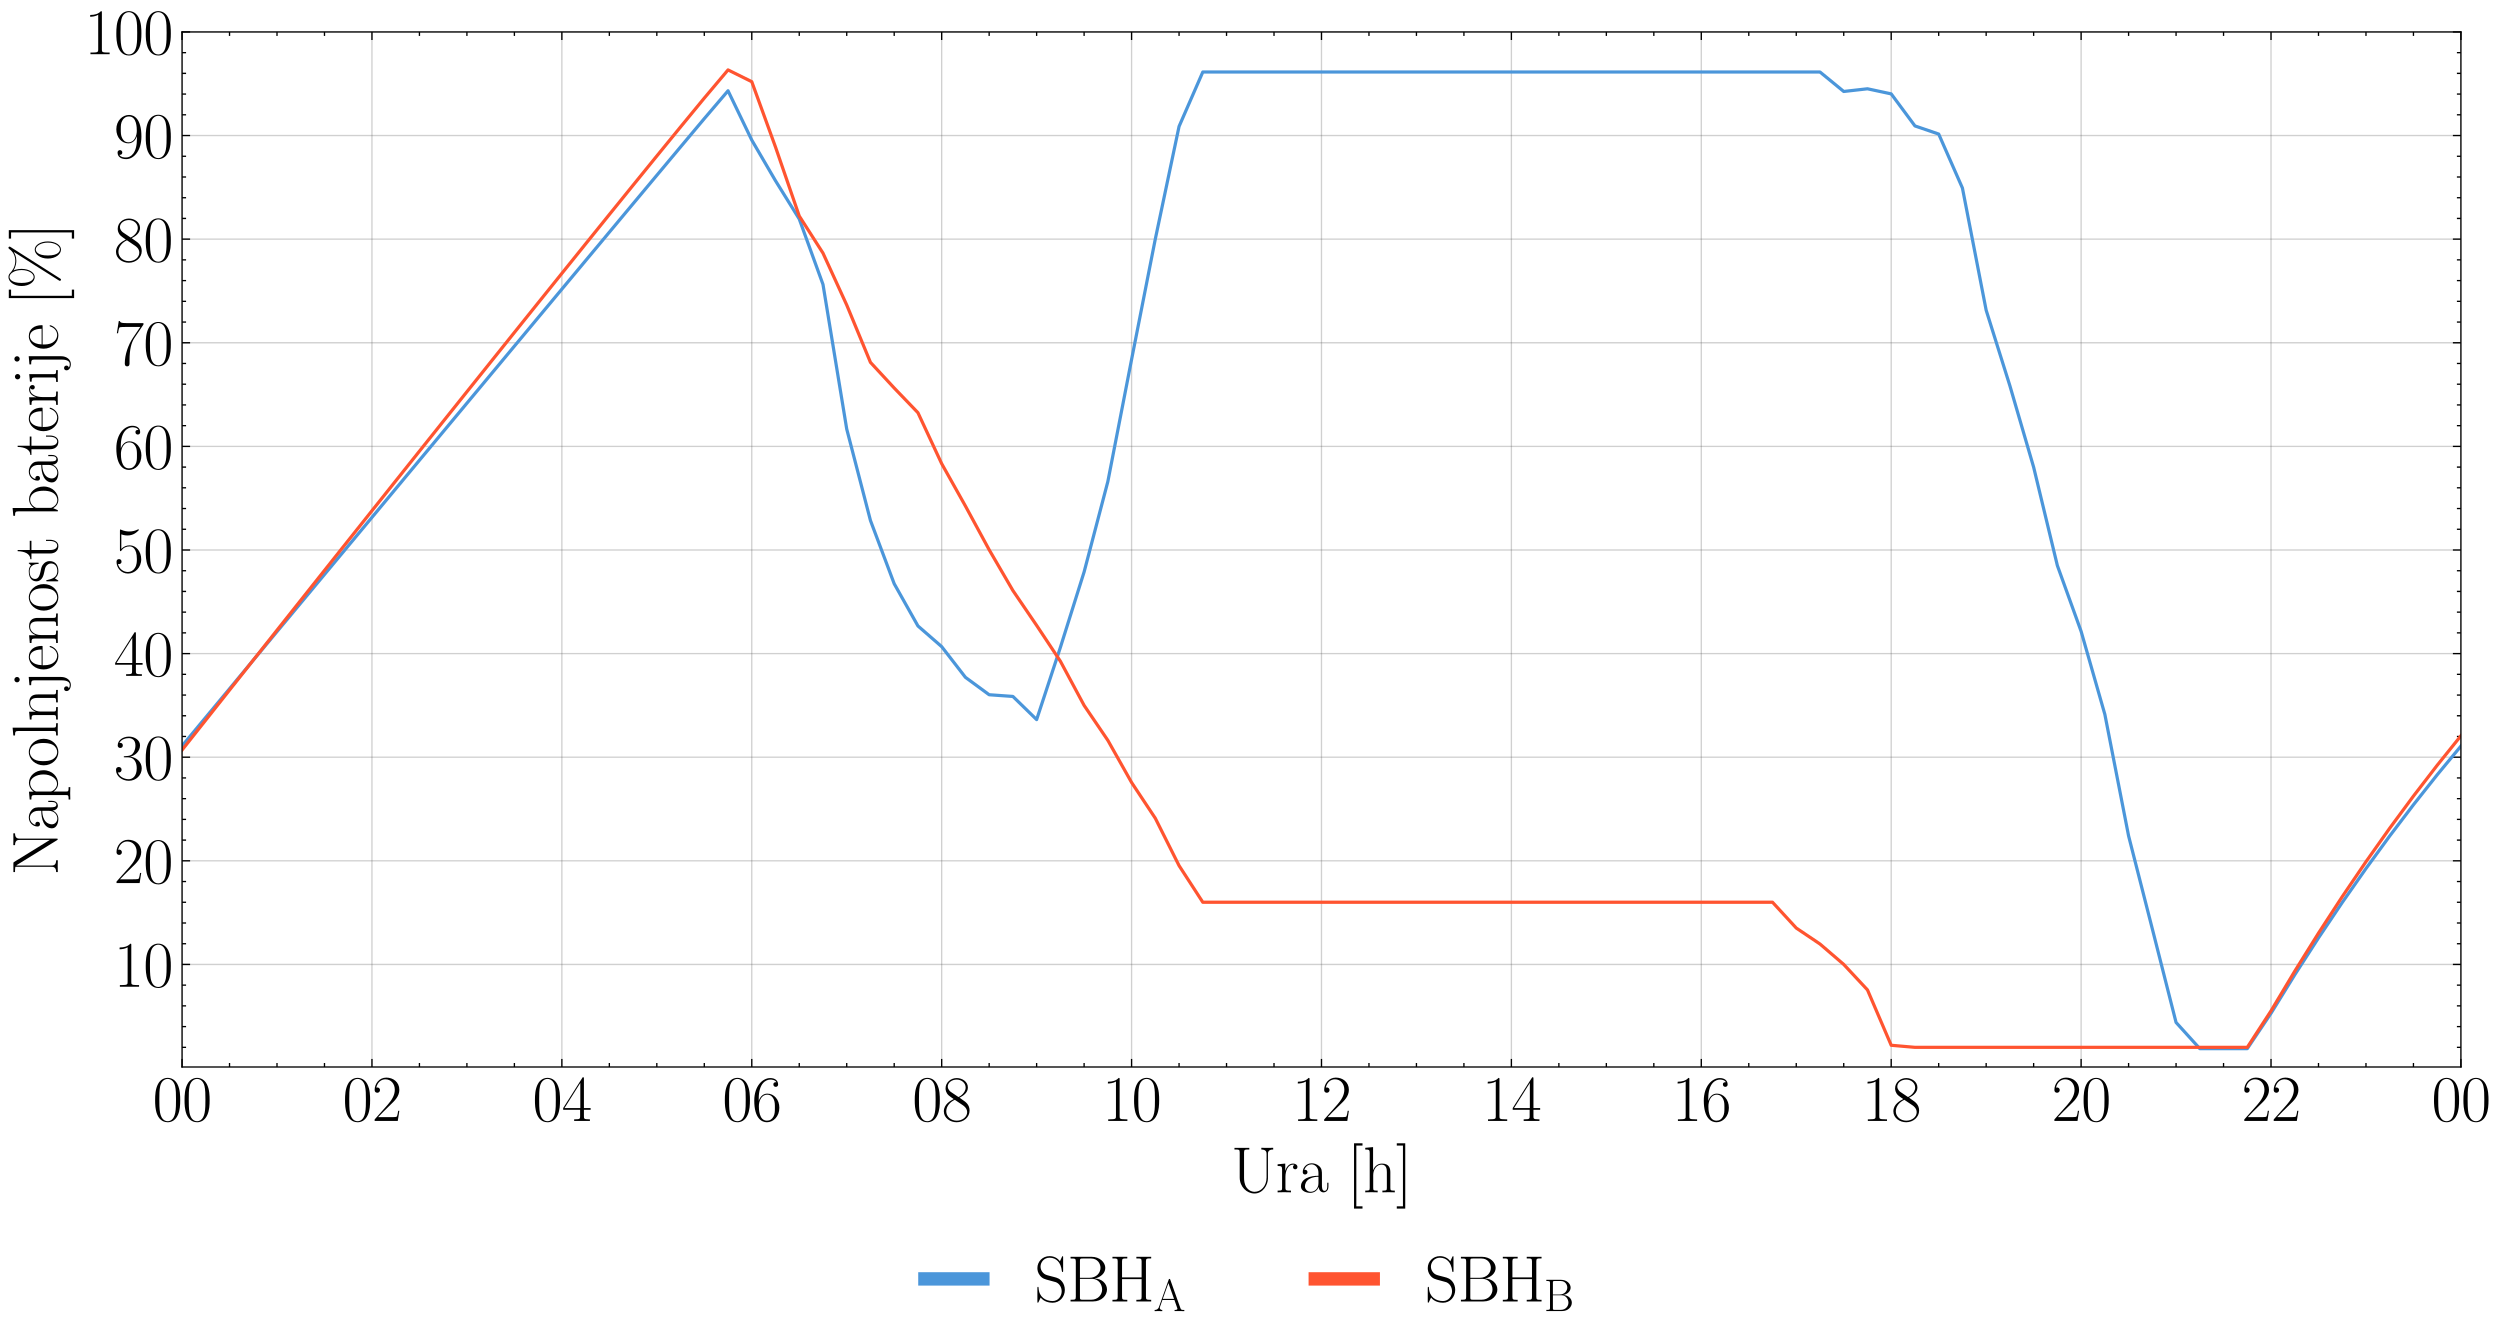 <?xml version="1.0" encoding="utf-8" standalone="no"?>
<!DOCTYPE svg PUBLIC "-//W3C//DTD SVG 1.1//EN"
  "http://www.w3.org/Graphics/SVG/1.1/DTD/svg11.dtd">
<svg height="500.611pt" version="1.1" viewBox="0 0 931.969 500.611" width="931.969pt" xmlns="http://www.w3.org/2000/svg" xmlns:xlink="http://www.w3.org/1999/xlink">
 <defs>
  <style type="text/css">*{stroke-linecap:butt;stroke-linejoin:round;}</style>
 </defs>
 <g id="figure_1">
  <g id="patch_1">
   <path d="M 0 500.611 
L 931.969 500.611 
L 931.969 -0 
L 0 -0 
z
" style="fill:#ffffff;"/>
  </g>
  <g id="axes_1">
   <g id="patch_2">
    <path d="M 67.866 397.768 
L 917.403 397.768 
L 917.403 11.902 
L 67.866 11.902 
z
" style="fill:#ffffff;"/>
   </g>
   <g id="matplotlib.axis_1">
    <g id="xtick_1">
     <g id="line2d_1">
      <path clip-path="url(#p5a890b6be4)" d="M 67.866 397.768 
L 67.866 11.902 
" style="fill:none;stroke:#444444;stroke-linecap:square;stroke-opacity:0.25;stroke-width:0.5;"/>
     </g>
     <g id="line2d_2">
      <defs>
       <path d="M 0 0 
L 0 -3 
" id="m726470df81" style="stroke:#000000;stroke-width:0.5;"/>
      </defs>
      <g>
       <use style="stroke:#000000;stroke-width:0.5;" x="67.866" xlink:href="#m726470df81" y="397.768"/>
      </g>
     </g>
     <g id="line2d_3">
      <defs>
       <path d="M 0 0 
L 0 3 
" id="mb0ab216594" style="stroke:#000000;stroke-width:0.5;"/>
      </defs>
      <g>
       <use style="stroke:#000000;stroke-width:0.5;" x="67.866" xlink:href="#mb0ab216594" y="11.902"/>
      </g>
     </g>
     <g id="text_1">
      <!-- $\mathdefault{00}$ -->
      <g transform="translate(56.9 417.873)scale(0.24 -0.24)">
       <defs>
        <path d="M 2688 2025 
C 2688 2416 2682 3080 2413 3591 
C 2176 4039 1798 4198 1466 4198 
C 1158 4198 768 4058 525 3597 
C 269 3118 243 2524 243 2025 
C 243 1661 250 1106 448 619 
C 723 -39 1216 -128 1466 -128 
C 1760 -128 2208 -7 2470 600 
C 2662 1042 2688 1559 2688 2025 
z
M 1466 -26 
C 1056 -26 813 325 723 812 
C 653 1188 653 1738 653 2096 
C 653 2588 653 2997 736 3387 
C 858 3929 1216 4096 1466 4096 
C 1728 4096 2067 3923 2189 3400 
C 2272 3036 2278 2607 2278 2096 
C 2278 1680 2278 1169 2202 792 
C 2067 95 1690 -26 1466 -26 
z
" id="CMR17-30" transform="scale(0.016)"/>
       </defs>
       <use transform="scale(0.996)" xlink:href="#CMR17-30"/>
       <use transform="translate(45.69 0)scale(0.996)" xlink:href="#CMR17-30"/>
      </g>
     </g>
    </g>
    <g id="xtick_2">
     <g id="line2d_4">
      <path clip-path="url(#p5a890b6be4)" d="M 138.661 397.768 
L 138.661 11.902 
" style="fill:none;stroke:#444444;stroke-linecap:square;stroke-opacity:0.25;stroke-width:0.5;"/>
     </g>
     <g id="line2d_5">
      <g>
       <use style="stroke:#000000;stroke-width:0.5;" x="138.661" xlink:href="#m726470df81" y="397.768"/>
      </g>
     </g>
     <g id="line2d_6">
      <g>
       <use style="stroke:#000000;stroke-width:0.5;" x="138.661" xlink:href="#mb0ab216594" y="11.902"/>
      </g>
     </g>
     <g id="text_2">
      <!-- $\mathdefault{02}$ -->
      <g transform="translate(127.695 417.873)scale(0.24 -0.24)">
       <defs>
        <path d="M 2669 989 
L 2554 989 
C 2490 536 2438 459 2413 420 
C 2381 369 1920 369 1830 369 
L 602 369 
C 832 619 1280 1072 1824 1597 
C 2214 1967 2669 2402 2669 3035 
C 2669 3790 2067 4224 1395 4224 
C 691 4224 262 3604 262 3030 
C 262 2780 448 2748 525 2748 
C 589 2748 781 2787 781 3010 
C 781 3207 614 3264 525 3264 
C 486 3264 448 3258 422 3245 
C 544 3790 915 4058 1306 4058 
C 1862 4058 2227 3617 2227 3035 
C 2227 2479 1901 2000 1536 1584 
L 262 146 
L 262 0 
L 2515 0 
L 2669 989 
z
" id="CMR17-32" transform="scale(0.016)"/>
       </defs>
       <use transform="scale(0.996)" xlink:href="#CMR17-30"/>
       <use transform="translate(45.69 0)scale(0.996)" xlink:href="#CMR17-32"/>
      </g>
     </g>
    </g>
    <g id="xtick_3">
     <g id="line2d_7">
      <path clip-path="url(#p5a890b6be4)" d="M 209.455 397.768 
L 209.455 11.902 
" style="fill:none;stroke:#444444;stroke-linecap:square;stroke-opacity:0.25;stroke-width:0.5;"/>
     </g>
     <g id="line2d_8">
      <g>
       <use style="stroke:#000000;stroke-width:0.5;" x="209.455" xlink:href="#m726470df81" y="397.768"/>
      </g>
     </g>
     <g id="line2d_9">
      <g>
       <use style="stroke:#000000;stroke-width:0.5;" x="209.455" xlink:href="#mb0ab216594" y="11.902"/>
      </g>
     </g>
     <g id="text_3">
      <!-- $\mathdefault{04}$ -->
      <g transform="translate(198.49 417.873)scale(0.24 -0.24)">
       <defs>
        <path d="M 2150 4122 
C 2150 4256 2144 4256 2029 4256 
L 128 1254 
L 128 1088 
L 1779 1088 
L 1779 457 
C 1779 224 1766 160 1318 160 
L 1197 160 
L 1197 0 
C 1402 0 1747 0 1965 0 
C 2182 0 2528 0 2733 0 
L 2733 160 
L 2611 160 
C 2163 160 2150 224 2150 457 
L 2150 1088 
L 2803 1088 
L 2803 1254 
L 2150 1254 
L 2150 4122 
z
M 1798 3703 
L 1798 1254 
L 256 1254 
L 1798 3703 
z
" id="CMR17-34" transform="scale(0.016)"/>
       </defs>
       <use transform="scale(0.996)" xlink:href="#CMR17-30"/>
       <use transform="translate(45.69 0)scale(0.996)" xlink:href="#CMR17-34"/>
      </g>
     </g>
    </g>
    <g id="xtick_4">
     <g id="line2d_10">
      <path clip-path="url(#p5a890b6be4)" d="M 280.25 397.768 
L 280.25 11.902 
" style="fill:none;stroke:#444444;stroke-linecap:square;stroke-opacity:0.25;stroke-width:0.5;"/>
     </g>
     <g id="line2d_11">
      <g>
       <use style="stroke:#000000;stroke-width:0.5;" x="280.25" xlink:href="#m726470df81" y="397.768"/>
      </g>
     </g>
     <g id="line2d_12">
      <g>
       <use style="stroke:#000000;stroke-width:0.5;" x="280.25" xlink:href="#mb0ab216594" y="11.902"/>
      </g>
     </g>
     <g id="text_4">
      <!-- $\mathdefault{06}$ -->
      <g transform="translate(269.285 417.873)scale(0.24 -0.24)">
       <defs>
        <path d="M 678 2176 
C 678 3690 1395 4032 1811 4032 
C 1946 4032 2272 4009 2400 3776 
C 2298 3776 2106 3776 2106 3553 
C 2106 3381 2246 3323 2336 3323 
C 2394 3323 2566 3348 2566 3560 
C 2566 3954 2246 4179 1805 4179 
C 1043 4179 243 3390 243 1984 
C 243 253 966 -128 1478 -128 
C 2099 -128 2688 427 2688 1283 
C 2688 2081 2170 2662 1517 2662 
C 1126 2662 838 2407 678 1960 
L 678 2176 
z
M 1478 25 
C 691 25 691 1200 691 1436 
C 691 1896 909 2560 1504 2560 
C 1613 2560 1926 2560 2138 2120 
C 2253 1870 2253 1609 2253 1289 
C 2253 944 2253 690 2118 434 
C 1978 171 1773 25 1478 25 
z
" id="CMR17-36" transform="scale(0.016)"/>
       </defs>
       <use transform="scale(0.996)" xlink:href="#CMR17-30"/>
       <use transform="translate(45.69 0)scale(0.996)" xlink:href="#CMR17-36"/>
      </g>
     </g>
    </g>
    <g id="xtick_5">
     <g id="line2d_13">
      <path clip-path="url(#p5a890b6be4)" d="M 351.045 397.768 
L 351.045 11.902 
" style="fill:none;stroke:#444444;stroke-linecap:square;stroke-opacity:0.25;stroke-width:0.5;"/>
     </g>
     <g id="line2d_14">
      <g>
       <use style="stroke:#000000;stroke-width:0.5;" x="351.045" xlink:href="#m726470df81" y="397.768"/>
      </g>
     </g>
     <g id="line2d_15">
      <g>
       <use style="stroke:#000000;stroke-width:0.5;" x="351.045" xlink:href="#mb0ab216594" y="11.902"/>
      </g>
     </g>
     <g id="text_5">
      <!-- $\mathdefault{08}$ -->
      <g transform="translate(340.079 417.873)scale(0.24 -0.24)">
       <defs>
        <path d="M 1741 2264 
C 2144 2467 2554 2773 2554 3263 
C 2554 3841 1990 4179 1472 4179 
C 890 4179 378 3759 378 3180 
C 378 3021 416 2747 666 2505 
C 730 2442 998 2251 1171 2130 
C 883 1983 211 1634 211 934 
C 211 279 838 -128 1459 -128 
C 2144 -128 2720 362 2720 1010 
C 2720 1590 2330 1857 2074 2029 
L 1741 2264 
z
M 902 2822 
C 851 2854 595 3051 595 3351 
C 595 3739 998 4032 1459 4032 
C 1965 4032 2336 3676 2336 3262 
C 2336 2669 1670 2331 1638 2331 
C 1632 2331 1626 2331 1574 2370 
L 902 2822 
z
M 2080 1519 
C 2176 1449 2483 1240 2483 851 
C 2483 381 2010 25 1472 25 
C 890 25 448 438 448 940 
C 448 1443 838 1862 1280 2060 
L 2080 1519 
z
" id="CMR17-38" transform="scale(0.016)"/>
       </defs>
       <use transform="scale(0.996)" xlink:href="#CMR17-30"/>
       <use transform="translate(45.69 0)scale(0.996)" xlink:href="#CMR17-38"/>
      </g>
     </g>
    </g>
    <g id="xtick_6">
     <g id="line2d_16">
      <path clip-path="url(#p5a890b6be4)" d="M 421.84 397.768 
L 421.84 11.902 
" style="fill:none;stroke:#444444;stroke-linecap:square;stroke-opacity:0.25;stroke-width:0.5;"/>
     </g>
     <g id="line2d_17">
      <g>
       <use style="stroke:#000000;stroke-width:0.5;" x="421.84" xlink:href="#m726470df81" y="397.768"/>
      </g>
     </g>
     <g id="line2d_18">
      <g>
       <use style="stroke:#000000;stroke-width:0.5;" x="421.84" xlink:href="#mb0ab216594" y="11.902"/>
      </g>
     </g>
     <g id="text_6">
      <!-- $\mathdefault{10}$ -->
      <g transform="translate(410.874 417.873)scale(0.24 -0.24)">
       <defs>
        <path d="M 1702 4058 
C 1702 4192 1696 4192 1606 4192 
C 1357 3916 979 3827 621 3827 
C 602 3827 570 3827 563 3808 
C 557 3795 557 3782 557 3648 
C 755 3648 1088 3686 1344 3839 
L 1344 461 
C 1344 236 1331 160 781 160 
L 589 160 
L 589 0 
C 896 0 1216 0 1523 0 
C 1830 0 2150 0 2458 0 
L 2458 160 
L 2266 160 
C 1715 160 1702 230 1702 458 
L 1702 4058 
z
" id="CMR17-31" transform="scale(0.016)"/>
       </defs>
       <use transform="scale(0.996)" xlink:href="#CMR17-31"/>
       <use transform="translate(45.69 0)scale(0.996)" xlink:href="#CMR17-30"/>
      </g>
     </g>
    </g>
    <g id="xtick_7">
     <g id="line2d_19">
      <path clip-path="url(#p5a890b6be4)" d="M 492.635 397.768 
L 492.635 11.902 
" style="fill:none;stroke:#444444;stroke-linecap:square;stroke-opacity:0.25;stroke-width:0.5;"/>
     </g>
     <g id="line2d_20">
      <g>
       <use style="stroke:#000000;stroke-width:0.5;" x="492.635" xlink:href="#m726470df81" y="397.768"/>
      </g>
     </g>
     <g id="line2d_21">
      <g>
       <use style="stroke:#000000;stroke-width:0.5;" x="492.635" xlink:href="#mb0ab216594" y="11.902"/>
      </g>
     </g>
     <g id="text_7">
      <!-- $\mathdefault{12}$ -->
      <g transform="translate(481.669 417.873)scale(0.24 -0.24)">
       <use transform="scale(0.996)" xlink:href="#CMR17-31"/>
       <use transform="translate(45.69 0)scale(0.996)" xlink:href="#CMR17-32"/>
      </g>
     </g>
    </g>
    <g id="xtick_8">
     <g id="line2d_22">
      <path clip-path="url(#p5a890b6be4)" d="M 563.429 397.768 
L 563.429 11.902 
" style="fill:none;stroke:#444444;stroke-linecap:square;stroke-opacity:0.25;stroke-width:0.5;"/>
     </g>
     <g id="line2d_23">
      <g>
       <use style="stroke:#000000;stroke-width:0.5;" x="563.429" xlink:href="#m726470df81" y="397.768"/>
      </g>
     </g>
     <g id="line2d_24">
      <g>
       <use style="stroke:#000000;stroke-width:0.5;" x="563.429" xlink:href="#mb0ab216594" y="11.902"/>
      </g>
     </g>
     <g id="text_8">
      <!-- $\mathdefault{14}$ -->
      <g transform="translate(552.464 417.873)scale(0.24 -0.24)">
       <use transform="scale(0.996)" xlink:href="#CMR17-31"/>
       <use transform="translate(45.69 0)scale(0.996)" xlink:href="#CMR17-34"/>
      </g>
     </g>
    </g>
    <g id="xtick_9">
     <g id="line2d_25">
      <path clip-path="url(#p5a890b6be4)" d="M 634.224 397.768 
L 634.224 11.902 
" style="fill:none;stroke:#444444;stroke-linecap:square;stroke-opacity:0.25;stroke-width:0.5;"/>
     </g>
     <g id="line2d_26">
      <g>
       <use style="stroke:#000000;stroke-width:0.5;" x="634.224" xlink:href="#m726470df81" y="397.768"/>
      </g>
     </g>
     <g id="line2d_27">
      <g>
       <use style="stroke:#000000;stroke-width:0.5;" x="634.224" xlink:href="#mb0ab216594" y="11.902"/>
      </g>
     </g>
     <g id="text_9">
      <!-- $\mathdefault{16}$ -->
      <g transform="translate(623.258 417.873)scale(0.24 -0.24)">
       <use transform="scale(0.996)" xlink:href="#CMR17-31"/>
       <use transform="translate(45.69 0)scale(0.996)" xlink:href="#CMR17-36"/>
      </g>
     </g>
    </g>
    <g id="xtick_10">
     <g id="line2d_28">
      <path clip-path="url(#p5a890b6be4)" d="M 705.019 397.768 
L 705.019 11.902 
" style="fill:none;stroke:#444444;stroke-linecap:square;stroke-opacity:0.25;stroke-width:0.5;"/>
     </g>
     <g id="line2d_29">
      <g>
       <use style="stroke:#000000;stroke-width:0.5;" x="705.019" xlink:href="#m726470df81" y="397.768"/>
      </g>
     </g>
     <g id="line2d_30">
      <g>
       <use style="stroke:#000000;stroke-width:0.5;" x="705.019" xlink:href="#mb0ab216594" y="11.902"/>
      </g>
     </g>
     <g id="text_10">
      <!-- $\mathdefault{18}$ -->
      <g transform="translate(694.053 417.873)scale(0.24 -0.24)">
       <use transform="scale(0.996)" xlink:href="#CMR17-31"/>
       <use transform="translate(45.69 0)scale(0.996)" xlink:href="#CMR17-38"/>
      </g>
     </g>
    </g>
    <g id="xtick_11">
     <g id="line2d_31">
      <path clip-path="url(#p5a890b6be4)" d="M 775.814 397.768 
L 775.814 11.902 
" style="fill:none;stroke:#444444;stroke-linecap:square;stroke-opacity:0.25;stroke-width:0.5;"/>
     </g>
     <g id="line2d_32">
      <g>
       <use style="stroke:#000000;stroke-width:0.5;" x="775.814" xlink:href="#m726470df81" y="397.768"/>
      </g>
     </g>
     <g id="line2d_33">
      <g>
       <use style="stroke:#000000;stroke-width:0.5;" x="775.814" xlink:href="#mb0ab216594" y="11.902"/>
      </g>
     </g>
     <g id="text_11">
      <!-- $\mathdefault{20}$ -->
      <g transform="translate(764.848 417.873)scale(0.24 -0.24)">
       <use transform="scale(0.996)" xlink:href="#CMR17-32"/>
       <use transform="translate(45.69 0)scale(0.996)" xlink:href="#CMR17-30"/>
      </g>
     </g>
    </g>
    <g id="xtick_12">
     <g id="line2d_34">
      <path clip-path="url(#p5a890b6be4)" d="M 846.608 397.768 
L 846.608 11.902 
" style="fill:none;stroke:#444444;stroke-linecap:square;stroke-opacity:0.25;stroke-width:0.5;"/>
     </g>
     <g id="line2d_35">
      <g>
       <use style="stroke:#000000;stroke-width:0.5;" x="846.608" xlink:href="#m726470df81" y="397.768"/>
      </g>
     </g>
     <g id="line2d_36">
      <g>
       <use style="stroke:#000000;stroke-width:0.5;" x="846.608" xlink:href="#mb0ab216594" y="11.902"/>
      </g>
     </g>
     <g id="text_12">
      <!-- $\mathdefault{22}$ -->
      <g transform="translate(835.643 417.873)scale(0.24 -0.24)">
       <use transform="scale(0.996)" xlink:href="#CMR17-32"/>
       <use transform="translate(45.69 0)scale(0.996)" xlink:href="#CMR17-32"/>
      </g>
     </g>
    </g>
    <g id="xtick_13">
     <g id="line2d_37">
      <path clip-path="url(#p5a890b6be4)" d="M 917.403 397.768 
L 917.403 11.902 
" style="fill:none;stroke:#444444;stroke-linecap:square;stroke-opacity:0.25;stroke-width:0.5;"/>
     </g>
     <g id="line2d_38">
      <g>
       <use style="stroke:#000000;stroke-width:0.5;" x="917.403" xlink:href="#m726470df81" y="397.768"/>
      </g>
     </g>
     <g id="line2d_39">
      <g>
       <use style="stroke:#000000;stroke-width:0.5;" x="917.403" xlink:href="#mb0ab216594" y="11.902"/>
      </g>
     </g>
     <g id="text_13">
      <!-- $\mathdefault{00}$ -->
      <g transform="translate(906.437 417.873)scale(0.24 -0.24)">
       <use transform="scale(0.996)" xlink:href="#CMR17-30"/>
       <use transform="translate(45.69 0)scale(0.996)" xlink:href="#CMR17-30"/>
      </g>
     </g>
    </g>
    <g id="xtick_14">
     <g id="line2d_40">
      <defs>
       <path d="M 0 0 
L 0 -1.5 
" id="mff51338e44" style="stroke:#000000;stroke-width:0.5;"/>
      </defs>
      <g>
       <use style="stroke:#000000;stroke-width:0.5;" x="85.565" xlink:href="#mff51338e44" y="397.768"/>
      </g>
     </g>
     <g id="line2d_41">
      <defs>
       <path d="M 0 0 
L 0 1.5 
" id="mc072ca3ac8" style="stroke:#000000;stroke-width:0.5;"/>
      </defs>
      <g>
       <use style="stroke:#000000;stroke-width:0.5;" x="85.565" xlink:href="#mc072ca3ac8" y="11.902"/>
      </g>
     </g>
    </g>
    <g id="xtick_15">
     <g id="line2d_42">
      <g>
       <use style="stroke:#000000;stroke-width:0.5;" x="103.263" xlink:href="#mff51338e44" y="397.768"/>
      </g>
     </g>
     <g id="line2d_43">
      <g>
       <use style="stroke:#000000;stroke-width:0.5;" x="103.263" xlink:href="#mc072ca3ac8" y="11.902"/>
      </g>
     </g>
    </g>
    <g id="xtick_16">
     <g id="line2d_44">
      <g>
       <use style="stroke:#000000;stroke-width:0.5;" x="120.962" xlink:href="#mff51338e44" y="397.768"/>
      </g>
     </g>
     <g id="line2d_45">
      <g>
       <use style="stroke:#000000;stroke-width:0.5;" x="120.962" xlink:href="#mc072ca3ac8" y="11.902"/>
      </g>
     </g>
    </g>
    <g id="xtick_17">
     <g id="line2d_46">
      <g>
       <use style="stroke:#000000;stroke-width:0.5;" x="156.359" xlink:href="#mff51338e44" y="397.768"/>
      </g>
     </g>
     <g id="line2d_47">
      <g>
       <use style="stroke:#000000;stroke-width:0.5;" x="156.359" xlink:href="#mc072ca3ac8" y="11.902"/>
      </g>
     </g>
    </g>
    <g id="xtick_18">
     <g id="line2d_48">
      <g>
       <use style="stroke:#000000;stroke-width:0.5;" x="174.058" xlink:href="#mff51338e44" y="397.768"/>
      </g>
     </g>
     <g id="line2d_49">
      <g>
       <use style="stroke:#000000;stroke-width:0.5;" x="174.058" xlink:href="#mc072ca3ac8" y="11.902"/>
      </g>
     </g>
    </g>
    <g id="xtick_19">
     <g id="line2d_50">
      <g>
       <use style="stroke:#000000;stroke-width:0.5;" x="191.757" xlink:href="#mff51338e44" y="397.768"/>
      </g>
     </g>
     <g id="line2d_51">
      <g>
       <use style="stroke:#000000;stroke-width:0.5;" x="191.757" xlink:href="#mc072ca3ac8" y="11.902"/>
      </g>
     </g>
    </g>
    <g id="xtick_20">
     <g id="line2d_52">
      <g>
       <use style="stroke:#000000;stroke-width:0.5;" x="227.154" xlink:href="#mff51338e44" y="397.768"/>
      </g>
     </g>
     <g id="line2d_53">
      <g>
       <use style="stroke:#000000;stroke-width:0.5;" x="227.154" xlink:href="#mc072ca3ac8" y="11.902"/>
      </g>
     </g>
    </g>
    <g id="xtick_21">
     <g id="line2d_54">
      <g>
       <use style="stroke:#000000;stroke-width:0.5;" x="244.853" xlink:href="#mff51338e44" y="397.768"/>
      </g>
     </g>
     <g id="line2d_55">
      <g>
       <use style="stroke:#000000;stroke-width:0.5;" x="244.853" xlink:href="#mc072ca3ac8" y="11.902"/>
      </g>
     </g>
    </g>
    <g id="xtick_22">
     <g id="line2d_56">
      <g>
       <use style="stroke:#000000;stroke-width:0.5;" x="262.552" xlink:href="#mff51338e44" y="397.768"/>
      </g>
     </g>
     <g id="line2d_57">
      <g>
       <use style="stroke:#000000;stroke-width:0.5;" x="262.552" xlink:href="#mc072ca3ac8" y="11.902"/>
      </g>
     </g>
    </g>
    <g id="xtick_23">
     <g id="line2d_58">
      <g>
       <use style="stroke:#000000;stroke-width:0.5;" x="297.949" xlink:href="#mff51338e44" y="397.768"/>
      </g>
     </g>
     <g id="line2d_59">
      <g>
       <use style="stroke:#000000;stroke-width:0.5;" x="297.949" xlink:href="#mc072ca3ac8" y="11.902"/>
      </g>
     </g>
    </g>
    <g id="xtick_24">
     <g id="line2d_60">
      <g>
       <use style="stroke:#000000;stroke-width:0.5;" x="315.648" xlink:href="#mff51338e44" y="397.768"/>
      </g>
     </g>
     <g id="line2d_61">
      <g>
       <use style="stroke:#000000;stroke-width:0.5;" x="315.648" xlink:href="#mc072ca3ac8" y="11.902"/>
      </g>
     </g>
    </g>
    <g id="xtick_25">
     <g id="line2d_62">
      <g>
       <use style="stroke:#000000;stroke-width:0.5;" x="333.346" xlink:href="#mff51338e44" y="397.768"/>
      </g>
     </g>
     <g id="line2d_63">
      <g>
       <use style="stroke:#000000;stroke-width:0.5;" x="333.346" xlink:href="#mc072ca3ac8" y="11.902"/>
      </g>
     </g>
    </g>
    <g id="xtick_26">
     <g id="line2d_64">
      <g>
       <use style="stroke:#000000;stroke-width:0.5;" x="368.744" xlink:href="#mff51338e44" y="397.768"/>
      </g>
     </g>
     <g id="line2d_65">
      <g>
       <use style="stroke:#000000;stroke-width:0.5;" x="368.744" xlink:href="#mc072ca3ac8" y="11.902"/>
      </g>
     </g>
    </g>
    <g id="xtick_27">
     <g id="line2d_66">
      <g>
       <use style="stroke:#000000;stroke-width:0.5;" x="386.442" xlink:href="#mff51338e44" y="397.768"/>
      </g>
     </g>
     <g id="line2d_67">
      <g>
       <use style="stroke:#000000;stroke-width:0.5;" x="386.442" xlink:href="#mc072ca3ac8" y="11.902"/>
      </g>
     </g>
    </g>
    <g id="xtick_28">
     <g id="line2d_68">
      <g>
       <use style="stroke:#000000;stroke-width:0.5;" x="404.141" xlink:href="#mff51338e44" y="397.768"/>
      </g>
     </g>
     <g id="line2d_69">
      <g>
       <use style="stroke:#000000;stroke-width:0.5;" x="404.141" xlink:href="#mc072ca3ac8" y="11.902"/>
      </g>
     </g>
    </g>
    <g id="xtick_29">
     <g id="line2d_70">
      <g>
       <use style="stroke:#000000;stroke-width:0.5;" x="439.538" xlink:href="#mff51338e44" y="397.768"/>
      </g>
     </g>
     <g id="line2d_71">
      <g>
       <use style="stroke:#000000;stroke-width:0.5;" x="439.538" xlink:href="#mc072ca3ac8" y="11.902"/>
      </g>
     </g>
    </g>
    <g id="xtick_30">
     <g id="line2d_72">
      <g>
       <use style="stroke:#000000;stroke-width:0.5;" x="457.237" xlink:href="#mff51338e44" y="397.768"/>
      </g>
     </g>
     <g id="line2d_73">
      <g>
       <use style="stroke:#000000;stroke-width:0.5;" x="457.237" xlink:href="#mc072ca3ac8" y="11.902"/>
      </g>
     </g>
    </g>
    <g id="xtick_31">
     <g id="line2d_74">
      <g>
       <use style="stroke:#000000;stroke-width:0.5;" x="474.936" xlink:href="#mff51338e44" y="397.768"/>
      </g>
     </g>
     <g id="line2d_75">
      <g>
       <use style="stroke:#000000;stroke-width:0.5;" x="474.936" xlink:href="#mc072ca3ac8" y="11.902"/>
      </g>
     </g>
    </g>
    <g id="xtick_32">
     <g id="line2d_76">
      <g>
       <use style="stroke:#000000;stroke-width:0.5;" x="510.333" xlink:href="#mff51338e44" y="397.768"/>
      </g>
     </g>
     <g id="line2d_77">
      <g>
       <use style="stroke:#000000;stroke-width:0.5;" x="510.333" xlink:href="#mc072ca3ac8" y="11.902"/>
      </g>
     </g>
    </g>
    <g id="xtick_33">
     <g id="line2d_78">
      <g>
       <use style="stroke:#000000;stroke-width:0.5;" x="528.032" xlink:href="#mff51338e44" y="397.768"/>
      </g>
     </g>
     <g id="line2d_79">
      <g>
       <use style="stroke:#000000;stroke-width:0.5;" x="528.032" xlink:href="#mc072ca3ac8" y="11.902"/>
      </g>
     </g>
    </g>
    <g id="xtick_34">
     <g id="line2d_80">
      <g>
       <use style="stroke:#000000;stroke-width:0.5;" x="545.731" xlink:href="#mff51338e44" y="397.768"/>
      </g>
     </g>
     <g id="line2d_81">
      <g>
       <use style="stroke:#000000;stroke-width:0.5;" x="545.731" xlink:href="#mc072ca3ac8" y="11.902"/>
      </g>
     </g>
    </g>
    <g id="xtick_35">
     <g id="line2d_82">
      <g>
       <use style="stroke:#000000;stroke-width:0.5;" x="581.128" xlink:href="#mff51338e44" y="397.768"/>
      </g>
     </g>
     <g id="line2d_83">
      <g>
       <use style="stroke:#000000;stroke-width:0.5;" x="581.128" xlink:href="#mc072ca3ac8" y="11.902"/>
      </g>
     </g>
    </g>
    <g id="xtick_36">
     <g id="line2d_84">
      <g>
       <use style="stroke:#000000;stroke-width:0.5;" x="598.827" xlink:href="#mff51338e44" y="397.768"/>
      </g>
     </g>
     <g id="line2d_85">
      <g>
       <use style="stroke:#000000;stroke-width:0.5;" x="598.827" xlink:href="#mc072ca3ac8" y="11.902"/>
      </g>
     </g>
    </g>
    <g id="xtick_37">
     <g id="line2d_86">
      <g>
       <use style="stroke:#000000;stroke-width:0.5;" x="616.525" xlink:href="#mff51338e44" y="397.768"/>
      </g>
     </g>
     <g id="line2d_87">
      <g>
       <use style="stroke:#000000;stroke-width:0.5;" x="616.525" xlink:href="#mc072ca3ac8" y="11.902"/>
      </g>
     </g>
    </g>
    <g id="xtick_38">
     <g id="line2d_88">
      <g>
       <use style="stroke:#000000;stroke-width:0.5;" x="651.923" xlink:href="#mff51338e44" y="397.768"/>
      </g>
     </g>
     <g id="line2d_89">
      <g>
       <use style="stroke:#000000;stroke-width:0.5;" x="651.923" xlink:href="#mc072ca3ac8" y="11.902"/>
      </g>
     </g>
    </g>
    <g id="xtick_39">
     <g id="line2d_90">
      <g>
       <use style="stroke:#000000;stroke-width:0.5;" x="669.621" xlink:href="#mff51338e44" y="397.768"/>
      </g>
     </g>
     <g id="line2d_91">
      <g>
       <use style="stroke:#000000;stroke-width:0.5;" x="669.621" xlink:href="#mc072ca3ac8" y="11.902"/>
      </g>
     </g>
    </g>
    <g id="xtick_40">
     <g id="line2d_92">
      <g>
       <use style="stroke:#000000;stroke-width:0.5;" x="687.32" xlink:href="#mff51338e44" y="397.768"/>
      </g>
     </g>
     <g id="line2d_93">
      <g>
       <use style="stroke:#000000;stroke-width:0.5;" x="687.32" xlink:href="#mc072ca3ac8" y="11.902"/>
      </g>
     </g>
    </g>
    <g id="xtick_41">
     <g id="line2d_94">
      <g>
       <use style="stroke:#000000;stroke-width:0.5;" x="722.718" xlink:href="#mff51338e44" y="397.768"/>
      </g>
     </g>
     <g id="line2d_95">
      <g>
       <use style="stroke:#000000;stroke-width:0.5;" x="722.718" xlink:href="#mc072ca3ac8" y="11.902"/>
      </g>
     </g>
    </g>
    <g id="xtick_42">
     <g id="line2d_96">
      <g>
       <use style="stroke:#000000;stroke-width:0.5;" x="740.416" xlink:href="#mff51338e44" y="397.768"/>
      </g>
     </g>
     <g id="line2d_97">
      <g>
       <use style="stroke:#000000;stroke-width:0.5;" x="740.416" xlink:href="#mc072ca3ac8" y="11.902"/>
      </g>
     </g>
    </g>
    <g id="xtick_43">
     <g id="line2d_98">
      <g>
       <use style="stroke:#000000;stroke-width:0.5;" x="758.115" xlink:href="#mff51338e44" y="397.768"/>
      </g>
     </g>
     <g id="line2d_99">
      <g>
       <use style="stroke:#000000;stroke-width:0.5;" x="758.115" xlink:href="#mc072ca3ac8" y="11.902"/>
      </g>
     </g>
    </g>
    <g id="xtick_44">
     <g id="line2d_100">
      <g>
       <use style="stroke:#000000;stroke-width:0.5;" x="793.512" xlink:href="#mff51338e44" y="397.768"/>
      </g>
     </g>
     <g id="line2d_101">
      <g>
       <use style="stroke:#000000;stroke-width:0.5;" x="793.512" xlink:href="#mc072ca3ac8" y="11.902"/>
      </g>
     </g>
    </g>
    <g id="xtick_45">
     <g id="line2d_102">
      <g>
       <use style="stroke:#000000;stroke-width:0.5;" x="811.211" xlink:href="#mff51338e44" y="397.768"/>
      </g>
     </g>
     <g id="line2d_103">
      <g>
       <use style="stroke:#000000;stroke-width:0.5;" x="811.211" xlink:href="#mc072ca3ac8" y="11.902"/>
      </g>
     </g>
    </g>
    <g id="xtick_46">
     <g id="line2d_104">
      <g>
       <use style="stroke:#000000;stroke-width:0.5;" x="828.91" xlink:href="#mff51338e44" y="397.768"/>
      </g>
     </g>
     <g id="line2d_105">
      <g>
       <use style="stroke:#000000;stroke-width:0.5;" x="828.91" xlink:href="#mc072ca3ac8" y="11.902"/>
      </g>
     </g>
    </g>
    <g id="xtick_47">
     <g id="line2d_106">
      <g>
       <use style="stroke:#000000;stroke-width:0.5;" x="864.307" xlink:href="#mff51338e44" y="397.768"/>
      </g>
     </g>
     <g id="line2d_107">
      <g>
       <use style="stroke:#000000;stroke-width:0.5;" x="864.307" xlink:href="#mc072ca3ac8" y="11.902"/>
      </g>
     </g>
    </g>
    <g id="xtick_48">
     <g id="line2d_108">
      <g>
       <use style="stroke:#000000;stroke-width:0.5;" x="882.006" xlink:href="#mff51338e44" y="397.768"/>
      </g>
     </g>
     <g id="line2d_109">
      <g>
       <use style="stroke:#000000;stroke-width:0.5;" x="882.006" xlink:href="#mc072ca3ac8" y="11.902"/>
      </g>
     </g>
    </g>
    <g id="xtick_49">
     <g id="line2d_110">
      <g>
       <use style="stroke:#000000;stroke-width:0.5;" x="899.704" xlink:href="#mff51338e44" y="397.768"/>
      </g>
     </g>
     <g id="line2d_111">
      <g>
       <use style="stroke:#000000;stroke-width:0.5;" x="899.704" xlink:href="#mc072ca3ac8" y="11.902"/>
      </g>
     </g>
    </g>
    <g id="text_14">
     <!-- Ura [h] -->
     <g transform="translate(458.944 444.435)scale(0.24 -0.24)">
      <defs>
       <path d="M 3456 1433 
C 3456 579 2899 38 2291 38 
C 1965 38 1670 210 1491 477 
C 1286 783 1261 1178 1261 1401 
L 1261 3874 
C 1261 4160 1331 4160 1773 4160 
L 1773 4320 
C 1587 4320 1248 4320 1050 4320 
C 851 4320 512 4320 326 4320 
L 326 4160 
C 768 4160 838 4160 838 3874 
L 838 1433 
C 838 516 1536 -128 2278 -128 
C 3110 -128 3590 719 3590 1344 
L 3590 3766 
C 3590 4122 3917 4160 4102 4160 
L 4102 4326 
C 3955 4320 3686 4320 3526 4320 
C 3366 4320 3091 4320 2944 4326 
L 2944 4160 
C 3456 4160 3456 3861 3456 3702 
L 3456 1433 
z
" id="CMR17-55" transform="scale(0.016)"/>
       <path d="M 960 1497 
C 960 2112 1222 2688 1702 2688 
C 1747 2688 1792 2682 1837 2662 
C 1837 2662 1696 2617 1696 2452 
C 1696 2298 1818 2234 1914 2234 
C 1990 2234 2131 2279 2131 2458 
C 2131 2663 1926 2790 1709 2790 
C 1222 2790 1011 2317 947 2093 
L 941 2093 
L 941 2790 
L 198 2720 
L 198 2554 
C 576 2554 634 2515 634 2208 
L 634 428 
C 634 184 608 153 198 153 
L 198 -13 
C 352 0 646 0 813 0 
C 998 0 1325 0 1498 -13 
L 1498 153 
C 1037 153 960 153 960 440 
L 960 1497 
z
" id="CMR17-72" transform="scale(0.016)"/>
       <path d="M 2304 1653 
C 2304 2072 2304 2294 2035 2543 
C 1798 2752 1523 2816 1306 2816 
C 800 2816 435 2407 435 1971 
C 435 1728 627 1728 666 1728 
C 749 1728 896 1778 896 1954 
C 896 2112 774 2181 666 2181 
C 640 2181 608 2174 589 2168 
C 723 2592 1069 2714 1293 2714 
C 1613 2714 1965 2429 1965 1885 
L 1965 1600 
C 1587 1600 1133 1549 774 1357 
C 371 1133 256 813 256 570 
C 256 77 832 -64 1171 -64 
C 1523 -64 1850 139 1990 511 
C 2003 233 2182 -18 2464 -18 
C 2598 -18 2938 70 2938 567 
L 2938 920 
L 2822 920 
L 2822 562 
C 2822 178 2650 128 2566 128 
C 2304 128 2304 458 2304 738 
L 2304 1653 
z
M 1965 870 
C 1965 317 1568 38 1216 38 
C 896 38 646 275 646 570 
C 646 761 730 1100 1101 1305 
C 1408 1478 1760 1504 1965 1504 
L 1965 870 
z
" id="CMR17-61" transform="scale(0.016)"/>
       <path d="M 1504 -1600 
L 1504 -1377 
L 902 -1377 
L 902 4544 
L 1504 4544 
L 1504 4767 
L 678 4767 
L 678 -1600 
L 1504 -1600 
z
" id="CMR17-5b" transform="scale(0.016)"/>
       <path d="M 2656 1933 
C 2656 2259 2592 2790 1837 2790 
C 1312 2790 1056 2368 979 2157 
L 973 2157 
L 973 4396 
L 211 4326 
L 211 4160 
C 589 4160 646 4122 646 3817 
L 646 426 
C 646 184 621 153 211 153 
L 211 -13 
C 365 0 646 0 813 0 
C 979 0 1267 0 1421 -13 
L 1421 153 
C 1011 153 986 178 986 428 
L 986 1658 
C 986 2247 1344 2688 1792 2688 
C 2266 2688 2317 2266 2317 1958 
L 2317 428 
C 2317 184 2291 153 1882 153 
L 1882 -13 
C 2035 0 2317 0 2483 0 
C 2650 0 2938 0 3091 -13 
L 3091 153 
C 2682 153 2656 178 2656 428 
L 2656 1933 
z
" id="CMR17-68" transform="scale(0.016)"/>
       <path d="M 915 4767 
L 90 4767 
L 90 4544 
L 691 4544 
L 691 -1377 
L 90 -1377 
L 90 -1600 
L 915 -1600 
L 915 4767 
z
" id="CMR17-5d" transform="scale(0.016)"/>
      </defs>
      <use transform="scale(0.996)" xlink:href="#CMR17-55"/>
      <use transform="translate(69.072 0)scale(0.996)" xlink:href="#CMR17-72"/>
      <use transform="translate(104.353 0)scale(0.996)" xlink:href="#CMR17-61"/>
      <use transform="translate(180.12 0)scale(0.996)" xlink:href="#CMR17-5b"/>
      <use transform="translate(204.991 0)scale(0.996)" xlink:href="#CMR17-68"/>
      <use transform="translate(255.886 0)scale(0.996)" xlink:href="#CMR17-5d"/>
     </g>
    </g>
   </g>
   <g id="matplotlib.axis_2">
    <g id="ytick_1">
     <g id="line2d_112">
      <path clip-path="url(#p5a890b6be4)" d="M 67.866 359.529 
L 917.403 359.529 
" style="fill:none;stroke:#444444;stroke-linecap:square;stroke-opacity:0.25;stroke-width:0.5;"/>
     </g>
     <g id="line2d_113">
      <defs>
       <path d="M 0 0 
L 3 0 
" id="m370e5a3e0f" style="stroke:#000000;stroke-width:0.5;"/>
      </defs>
      <g>
       <use style="stroke:#000000;stroke-width:0.5;" x="67.866" xlink:href="#m370e5a3e0f" y="359.529"/>
      </g>
     </g>
     <g id="line2d_114">
      <defs>
       <path d="M 0 0 
L -3 0 
" id="m6841c6ba9a" style="stroke:#000000;stroke-width:0.5;"/>
      </defs>
      <g>
       <use style="stroke:#000000;stroke-width:0.5;" x="917.403" xlink:href="#m6841c6ba9a" y="359.529"/>
      </g>
     </g>
     <g id="text_15">
      <!-- $\mathdefault{10}$ -->
      <g transform="translate(42.435 367.832)scale(0.24 -0.24)">
       <use transform="scale(0.996)" xlink:href="#CMR17-31"/>
       <use transform="translate(45.69 0)scale(0.996)" xlink:href="#CMR17-30"/>
      </g>
     </g>
    </g>
    <g id="ytick_2">
     <g id="line2d_115">
      <path clip-path="url(#p5a890b6be4)" d="M 67.866 320.904 
L 917.403 320.904 
" style="fill:none;stroke:#444444;stroke-linecap:square;stroke-opacity:0.25;stroke-width:0.5;"/>
     </g>
     <g id="line2d_116">
      <g>
       <use style="stroke:#000000;stroke-width:0.5;" x="67.866" xlink:href="#m370e5a3e0f" y="320.904"/>
      </g>
     </g>
     <g id="line2d_117">
      <g>
       <use style="stroke:#000000;stroke-width:0.5;" x="917.403" xlink:href="#m6841c6ba9a" y="320.904"/>
      </g>
     </g>
     <g id="text_16">
      <!-- $\mathdefault{20}$ -->
      <g transform="translate(42.435 329.206)scale(0.24 -0.24)">
       <use transform="scale(0.996)" xlink:href="#CMR17-32"/>
       <use transform="translate(45.69 0)scale(0.996)" xlink:href="#CMR17-30"/>
      </g>
     </g>
    </g>
    <g id="ytick_3">
     <g id="line2d_118">
      <path clip-path="url(#p5a890b6be4)" d="M 67.866 282.279 
L 917.403 282.279 
" style="fill:none;stroke:#444444;stroke-linecap:square;stroke-opacity:0.25;stroke-width:0.5;"/>
     </g>
     <g id="line2d_119">
      <g>
       <use style="stroke:#000000;stroke-width:0.5;" x="67.866" xlink:href="#m370e5a3e0f" y="282.279"/>
      </g>
     </g>
     <g id="line2d_120">
      <g>
       <use style="stroke:#000000;stroke-width:0.5;" x="917.403" xlink:href="#m6841c6ba9a" y="282.279"/>
      </g>
     </g>
     <g id="text_17">
      <!-- $\mathdefault{30}$ -->
      <g transform="translate(42.435 290.581)scale(0.24 -0.24)">
       <defs>
        <path d="M 1414 2157 
C 1984 2157 2234 1662 2234 1090 
C 2234 320 1824 25 1453 25 
C 1114 25 563 194 390 693 
C 422 680 454 680 486 680 
C 640 680 755 782 755 948 
C 755 1133 614 1216 486 1216 
C 378 1216 211 1165 211 926 
C 211 335 787 -128 1466 -128 
C 2176 -128 2720 430 2720 1085 
C 2720 1707 2208 2157 1600 2227 
C 2086 2328 2554 2756 2554 3329 
C 2554 3820 2048 4179 1472 4179 
C 890 4179 378 3829 378 3329 
C 378 3110 544 3072 627 3072 
C 762 3072 877 3155 877 3321 
C 877 3486 762 3569 627 3569 
C 602 3569 570 3569 544 3557 
C 730 3959 1235 4032 1459 4032 
C 1683 4032 2106 3925 2106 3320 
C 2106 3143 2080 2828 1862 2550 
C 1670 2304 1453 2304 1242 2284 
C 1210 2284 1062 2269 1037 2269 
C 992 2263 966 2257 966 2208 
C 966 2163 973 2157 1101 2157 
L 1414 2157 
z
" id="CMR17-33" transform="scale(0.016)"/>
       </defs>
       <use transform="scale(0.996)" xlink:href="#CMR17-33"/>
       <use transform="translate(45.69 0)scale(0.996)" xlink:href="#CMR17-30"/>
      </g>
     </g>
    </g>
    <g id="ytick_4">
     <g id="line2d_121">
      <path clip-path="url(#p5a890b6be4)" d="M 67.866 243.654 
L 917.403 243.654 
" style="fill:none;stroke:#444444;stroke-linecap:square;stroke-opacity:0.25;stroke-width:0.5;"/>
     </g>
     <g id="line2d_122">
      <g>
       <use style="stroke:#000000;stroke-width:0.5;" x="67.866" xlink:href="#m370e5a3e0f" y="243.654"/>
      </g>
     </g>
     <g id="line2d_123">
      <g>
       <use style="stroke:#000000;stroke-width:0.5;" x="917.403" xlink:href="#m6841c6ba9a" y="243.654"/>
      </g>
     </g>
     <g id="text_18">
      <!-- $\mathdefault{40}$ -->
      <g transform="translate(42.435 251.956)scale(0.24 -0.24)">
       <use transform="scale(0.996)" xlink:href="#CMR17-34"/>
       <use transform="translate(45.69 0)scale(0.996)" xlink:href="#CMR17-30"/>
      </g>
     </g>
    </g>
    <g id="ytick_5">
     <g id="line2d_124">
      <path clip-path="url(#p5a890b6be4)" d="M 67.866 205.028 
L 917.403 205.028 
" style="fill:none;stroke:#444444;stroke-linecap:square;stroke-opacity:0.25;stroke-width:0.5;"/>
     </g>
     <g id="line2d_125">
      <g>
       <use style="stroke:#000000;stroke-width:0.5;" x="67.866" xlink:href="#m370e5a3e0f" y="205.028"/>
      </g>
     </g>
     <g id="line2d_126">
      <g>
       <use style="stroke:#000000;stroke-width:0.5;" x="917.403" xlink:href="#m6841c6ba9a" y="205.028"/>
      </g>
     </g>
     <g id="text_19">
      <!-- $\mathdefault{50}$ -->
      <g transform="translate(42.435 213.331)scale(0.24 -0.24)">
       <defs>
        <path d="M 730 3692 
C 794 3666 1056 3584 1325 3584 
C 1920 3584 2246 3911 2432 4100 
C 2432 4157 2432 4192 2394 4192 
C 2387 4192 2374 4192 2323 4163 
C 2099 4058 1837 3973 1517 3973 
C 1325 3973 1037 3999 723 4139 
C 653 4171 640 4171 634 4171 
C 602 4171 595 4164 595 4037 
L 595 2203 
C 595 2089 595 2057 659 2057 
C 691 2057 704 2070 736 2114 
C 941 2401 1222 2522 1542 2522 
C 1766 2522 2246 2382 2246 1289 
C 2246 1085 2246 715 2054 421 
C 1894 159 1645 25 1370 25 
C 947 25 518 320 403 814 
C 429 807 480 795 506 795 
C 589 795 749 840 749 1038 
C 749 1210 627 1280 506 1280 
C 358 1280 262 1190 262 1011 
C 262 454 704 -128 1382 -128 
C 2042 -128 2669 440 2669 1264 
C 2669 2030 2170 2624 1549 2624 
C 1222 2624 947 2503 730 2274 
L 730 3692 
z
" id="CMR17-35" transform="scale(0.016)"/>
       </defs>
       <use transform="scale(0.996)" xlink:href="#CMR17-35"/>
       <use transform="translate(45.69 0)scale(0.996)" xlink:href="#CMR17-30"/>
      </g>
     </g>
    </g>
    <g id="ytick_6">
     <g id="line2d_127">
      <path clip-path="url(#p5a890b6be4)" d="M 67.866 166.403 
L 917.403 166.403 
" style="fill:none;stroke:#444444;stroke-linecap:square;stroke-opacity:0.25;stroke-width:0.5;"/>
     </g>
     <g id="line2d_128">
      <g>
       <use style="stroke:#000000;stroke-width:0.5;" x="67.866" xlink:href="#m370e5a3e0f" y="166.403"/>
      </g>
     </g>
     <g id="line2d_129">
      <g>
       <use style="stroke:#000000;stroke-width:0.5;" x="917.403" xlink:href="#m6841c6ba9a" y="166.403"/>
      </g>
     </g>
     <g id="text_20">
      <!-- $\mathdefault{60}$ -->
      <g transform="translate(42.435 174.705)scale(0.24 -0.24)">
       <use transform="scale(0.996)" xlink:href="#CMR17-36"/>
       <use transform="translate(45.69 0)scale(0.996)" xlink:href="#CMR17-30"/>
      </g>
     </g>
    </g>
    <g id="ytick_7">
     <g id="line2d_130">
      <path clip-path="url(#p5a890b6be4)" d="M 67.866 127.778 
L 917.403 127.778 
" style="fill:none;stroke:#444444;stroke-linecap:square;stroke-opacity:0.25;stroke-width:0.5;"/>
     </g>
     <g id="line2d_131">
      <g>
       <use style="stroke:#000000;stroke-width:0.5;" x="67.866" xlink:href="#m370e5a3e0f" y="127.778"/>
      </g>
     </g>
     <g id="line2d_132">
      <g>
       <use style="stroke:#000000;stroke-width:0.5;" x="917.403" xlink:href="#m6841c6ba9a" y="127.778"/>
      </g>
     </g>
     <g id="text_21">
      <!-- $\mathdefault{70}$ -->
      <g transform="translate(42.435 136.08)scale(0.24 -0.24)">
       <defs>
        <path d="M 2886 3941 
L 2886 4081 
L 1382 4081 
C 634 4081 621 4165 595 4288 
L 480 4288 
L 294 3094 
L 410 3094 
C 429 3215 474 3540 550 3661 
C 589 3712 1062 3712 1171 3712 
L 2579 3712 
L 1869 2661 
C 1395 1954 1069 999 1069 165 
C 1069 89 1069 -128 1299 -128 
C 1530 -128 1530 89 1530 171 
L 1530 465 
C 1530 1508 1709 2196 2003 2636 
L 2886 3941 
z
" id="CMR17-37" transform="scale(0.016)"/>
       </defs>
       <use transform="scale(0.996)" xlink:href="#CMR17-37"/>
       <use transform="translate(45.69 0)scale(0.996)" xlink:href="#CMR17-30"/>
      </g>
     </g>
    </g>
    <g id="ytick_8">
     <g id="line2d_133">
      <path clip-path="url(#p5a890b6be4)" d="M 67.866 89.153 
L 917.403 89.153 
" style="fill:none;stroke:#444444;stroke-linecap:square;stroke-opacity:0.25;stroke-width:0.5;"/>
     </g>
     <g id="line2d_134">
      <g>
       <use style="stroke:#000000;stroke-width:0.5;" x="67.866" xlink:href="#m370e5a3e0f" y="89.153"/>
      </g>
     </g>
     <g id="line2d_135">
      <g>
       <use style="stroke:#000000;stroke-width:0.5;" x="917.403" xlink:href="#m6841c6ba9a" y="89.153"/>
      </g>
     </g>
     <g id="text_22">
      <!-- $\mathdefault{80}$ -->
      <g transform="translate(42.435 97.455)scale(0.24 -0.24)">
       <use transform="scale(0.996)" xlink:href="#CMR17-38"/>
       <use transform="translate(45.69 0)scale(0.996)" xlink:href="#CMR17-30"/>
      </g>
     </g>
    </g>
    <g id="ytick_9">
     <g id="line2d_136">
      <path clip-path="url(#p5a890b6be4)" d="M 67.866 50.527 
L 917.403 50.527 
" style="fill:none;stroke:#444444;stroke-linecap:square;stroke-opacity:0.25;stroke-width:0.5;"/>
     </g>
     <g id="line2d_137">
      <g>
       <use style="stroke:#000000;stroke-width:0.5;" x="67.866" xlink:href="#m370e5a3e0f" y="50.527"/>
      </g>
     </g>
     <g id="line2d_138">
      <g>
       <use style="stroke:#000000;stroke-width:0.5;" x="917.403" xlink:href="#m6841c6ba9a" y="50.527"/>
      </g>
     </g>
     <g id="text_23">
      <!-- $\mathdefault{90}$ -->
      <g transform="translate(42.435 58.83)scale(0.24 -0.24)">
       <defs>
        <path d="M 2253 1864 
C 2253 464 1670 31 1190 31 
C 1043 31 685 31 538 294 
C 704 268 826 357 826 518 
C 826 692 685 749 595 749 
C 538 749 365 723 365 506 
C 365 71 742 -128 1203 -128 
C 1939 -128 2688 674 2688 2073 
C 2688 3817 1971 4179 1485 4179 
C 851 4179 243 3628 243 2778 
C 243 1991 762 1408 1414 1408 
C 1952 1408 2189 1903 2253 2112 
L 2253 1864 
z
M 1427 1510 
C 1254 1510 1011 1542 813 1922 
C 678 2169 678 2461 678 2771 
C 678 3146 678 3405 858 3684 
C 947 3817 1114 4032 1485 4032 
C 2240 4032 2240 2885 2240 2632 
C 2240 2182 2035 1510 1427 1510 
z
" id="CMR17-39" transform="scale(0.016)"/>
       </defs>
       <use transform="scale(0.996)" xlink:href="#CMR17-39"/>
       <use transform="translate(45.69 0)scale(0.996)" xlink:href="#CMR17-30"/>
      </g>
     </g>
    </g>
    <g id="ytick_10">
     <g id="line2d_139">
      <path clip-path="url(#p5a890b6be4)" d="M 67.866 11.902 
L 917.403 11.902 
" style="fill:none;stroke:#444444;stroke-linecap:square;stroke-opacity:0.25;stroke-width:0.5;"/>
     </g>
     <g id="line2d_140">
      <g>
       <use style="stroke:#000000;stroke-width:0.5;" x="67.866" xlink:href="#m370e5a3e0f" y="11.902"/>
      </g>
     </g>
     <g id="line2d_141">
      <g>
       <use style="stroke:#000000;stroke-width:0.5;" x="917.403" xlink:href="#m6841c6ba9a" y="11.902"/>
      </g>
     </g>
     <g id="text_24">
      <!-- $\mathdefault{100}$ -->
      <g transform="translate(31.469 20.204)scale(0.24 -0.24)">
       <use transform="scale(0.996)" xlink:href="#CMR17-31"/>
       <use transform="translate(45.69 0)scale(0.996)" xlink:href="#CMR17-30"/>
       <use transform="translate(91.381 0)scale(0.996)" xlink:href="#CMR17-30"/>
      </g>
     </g>
    </g>
    <g id="ytick_11">
     <g id="line2d_142">
      <defs>
       <path d="M 0 0 
L 1.5 0 
" id="m0962c2f08a" style="stroke:#000000;stroke-width:0.5;"/>
      </defs>
      <g>
       <use style="stroke:#000000;stroke-width:0.5;" x="67.866" xlink:href="#m0962c2f08a" y="390.43"/>
      </g>
     </g>
     <g id="line2d_143">
      <defs>
       <path d="M 0 0 
L -1.5 0 
" id="m9be7b30ba1" style="stroke:#000000;stroke-width:0.5;"/>
      </defs>
      <g>
       <use style="stroke:#000000;stroke-width:0.5;" x="917.403" xlink:href="#m9be7b30ba1" y="390.43"/>
      </g>
     </g>
    </g>
    <g id="ytick_12">
     <g id="line2d_144">
      <g>
       <use style="stroke:#000000;stroke-width:0.5;" x="67.866" xlink:href="#m0962c2f08a" y="382.705"/>
      </g>
     </g>
     <g id="line2d_145">
      <g>
       <use style="stroke:#000000;stroke-width:0.5;" x="917.403" xlink:href="#m9be7b30ba1" y="382.705"/>
      </g>
     </g>
    </g>
    <g id="ytick_13">
     <g id="line2d_146">
      <g>
       <use style="stroke:#000000;stroke-width:0.5;" x="67.866" xlink:href="#m0962c2f08a" y="374.98"/>
      </g>
     </g>
     <g id="line2d_147">
      <g>
       <use style="stroke:#000000;stroke-width:0.5;" x="917.403" xlink:href="#m9be7b30ba1" y="374.98"/>
      </g>
     </g>
    </g>
    <g id="ytick_14">
     <g id="line2d_148">
      <g>
       <use style="stroke:#000000;stroke-width:0.5;" x="67.866" xlink:href="#m0962c2f08a" y="367.255"/>
      </g>
     </g>
     <g id="line2d_149">
      <g>
       <use style="stroke:#000000;stroke-width:0.5;" x="917.403" xlink:href="#m9be7b30ba1" y="367.255"/>
      </g>
     </g>
    </g>
    <g id="ytick_15">
     <g id="line2d_150">
      <g>
       <use style="stroke:#000000;stroke-width:0.5;" x="67.866" xlink:href="#m0962c2f08a" y="351.804"/>
      </g>
     </g>
     <g id="line2d_151">
      <g>
       <use style="stroke:#000000;stroke-width:0.5;" x="917.403" xlink:href="#m9be7b30ba1" y="351.804"/>
      </g>
     </g>
    </g>
    <g id="ytick_16">
     <g id="line2d_152">
      <g>
       <use style="stroke:#000000;stroke-width:0.5;" x="67.866" xlink:href="#m0962c2f08a" y="344.079"/>
      </g>
     </g>
     <g id="line2d_153">
      <g>
       <use style="stroke:#000000;stroke-width:0.5;" x="917.403" xlink:href="#m9be7b30ba1" y="344.079"/>
      </g>
     </g>
    </g>
    <g id="ytick_17">
     <g id="line2d_154">
      <g>
       <use style="stroke:#000000;stroke-width:0.5;" x="67.866" xlink:href="#m0962c2f08a" y="336.354"/>
      </g>
     </g>
     <g id="line2d_155">
      <g>
       <use style="stroke:#000000;stroke-width:0.5;" x="917.403" xlink:href="#m9be7b30ba1" y="336.354"/>
      </g>
     </g>
    </g>
    <g id="ytick_18">
     <g id="line2d_156">
      <g>
       <use style="stroke:#000000;stroke-width:0.5;" x="67.866" xlink:href="#m0962c2f08a" y="328.629"/>
      </g>
     </g>
     <g id="line2d_157">
      <g>
       <use style="stroke:#000000;stroke-width:0.5;" x="917.403" xlink:href="#m9be7b30ba1" y="328.629"/>
      </g>
     </g>
    </g>
    <g id="ytick_19">
     <g id="line2d_158">
      <g>
       <use style="stroke:#000000;stroke-width:0.5;" x="67.866" xlink:href="#m0962c2f08a" y="313.179"/>
      </g>
     </g>
     <g id="line2d_159">
      <g>
       <use style="stroke:#000000;stroke-width:0.5;" x="917.403" xlink:href="#m9be7b30ba1" y="313.179"/>
      </g>
     </g>
    </g>
    <g id="ytick_20">
     <g id="line2d_160">
      <g>
       <use style="stroke:#000000;stroke-width:0.5;" x="67.866" xlink:href="#m0962c2f08a" y="305.454"/>
      </g>
     </g>
     <g id="line2d_161">
      <g>
       <use style="stroke:#000000;stroke-width:0.5;" x="917.403" xlink:href="#m9be7b30ba1" y="305.454"/>
      </g>
     </g>
    </g>
    <g id="ytick_21">
     <g id="line2d_162">
      <g>
       <use style="stroke:#000000;stroke-width:0.5;" x="67.866" xlink:href="#m0962c2f08a" y="297.729"/>
      </g>
     </g>
     <g id="line2d_163">
      <g>
       <use style="stroke:#000000;stroke-width:0.5;" x="917.403" xlink:href="#m9be7b30ba1" y="297.729"/>
      </g>
     </g>
    </g>
    <g id="ytick_22">
     <g id="line2d_164">
      <g>
       <use style="stroke:#000000;stroke-width:0.5;" x="67.866" xlink:href="#m0962c2f08a" y="290.004"/>
      </g>
     </g>
     <g id="line2d_165">
      <g>
       <use style="stroke:#000000;stroke-width:0.5;" x="917.403" xlink:href="#m9be7b30ba1" y="290.004"/>
      </g>
     </g>
    </g>
    <g id="ytick_23">
     <g id="line2d_166">
      <g>
       <use style="stroke:#000000;stroke-width:0.5;" x="67.866" xlink:href="#m0962c2f08a" y="274.554"/>
      </g>
     </g>
     <g id="line2d_167">
      <g>
       <use style="stroke:#000000;stroke-width:0.5;" x="917.403" xlink:href="#m9be7b30ba1" y="274.554"/>
      </g>
     </g>
    </g>
    <g id="ytick_24">
     <g id="line2d_168">
      <g>
       <use style="stroke:#000000;stroke-width:0.5;" x="67.866" xlink:href="#m0962c2f08a" y="266.829"/>
      </g>
     </g>
     <g id="line2d_169">
      <g>
       <use style="stroke:#000000;stroke-width:0.5;" x="917.403" xlink:href="#m9be7b30ba1" y="266.829"/>
      </g>
     </g>
    </g>
    <g id="ytick_25">
     <g id="line2d_170">
      <g>
       <use style="stroke:#000000;stroke-width:0.5;" x="67.866" xlink:href="#m0962c2f08a" y="259.104"/>
      </g>
     </g>
     <g id="line2d_171">
      <g>
       <use style="stroke:#000000;stroke-width:0.5;" x="917.403" xlink:href="#m9be7b30ba1" y="259.104"/>
      </g>
     </g>
    </g>
    <g id="ytick_26">
     <g id="line2d_172">
      <g>
       <use style="stroke:#000000;stroke-width:0.5;" x="67.866" xlink:href="#m0962c2f08a" y="251.379"/>
      </g>
     </g>
     <g id="line2d_173">
      <g>
       <use style="stroke:#000000;stroke-width:0.5;" x="917.403" xlink:href="#m9be7b30ba1" y="251.379"/>
      </g>
     </g>
    </g>
    <g id="ytick_27">
     <g id="line2d_174">
      <g>
       <use style="stroke:#000000;stroke-width:0.5;" x="67.866" xlink:href="#m0962c2f08a" y="235.929"/>
      </g>
     </g>
     <g id="line2d_175">
      <g>
       <use style="stroke:#000000;stroke-width:0.5;" x="917.403" xlink:href="#m9be7b30ba1" y="235.929"/>
      </g>
     </g>
    </g>
    <g id="ytick_28">
     <g id="line2d_176">
      <g>
       <use style="stroke:#000000;stroke-width:0.5;" x="67.866" xlink:href="#m0962c2f08a" y="228.204"/>
      </g>
     </g>
     <g id="line2d_177">
      <g>
       <use style="stroke:#000000;stroke-width:0.5;" x="917.403" xlink:href="#m9be7b30ba1" y="228.204"/>
      </g>
     </g>
    </g>
    <g id="ytick_29">
     <g id="line2d_178">
      <g>
       <use style="stroke:#000000;stroke-width:0.5;" x="67.866" xlink:href="#m0962c2f08a" y="220.479"/>
      </g>
     </g>
     <g id="line2d_179">
      <g>
       <use style="stroke:#000000;stroke-width:0.5;" x="917.403" xlink:href="#m9be7b30ba1" y="220.479"/>
      </g>
     </g>
    </g>
    <g id="ytick_30">
     <g id="line2d_180">
      <g>
       <use style="stroke:#000000;stroke-width:0.5;" x="67.866" xlink:href="#m0962c2f08a" y="212.754"/>
      </g>
     </g>
     <g id="line2d_181">
      <g>
       <use style="stroke:#000000;stroke-width:0.5;" x="917.403" xlink:href="#m9be7b30ba1" y="212.754"/>
      </g>
     </g>
    </g>
    <g id="ytick_31">
     <g id="line2d_182">
      <g>
       <use style="stroke:#000000;stroke-width:0.5;" x="67.866" xlink:href="#m0962c2f08a" y="197.303"/>
      </g>
     </g>
     <g id="line2d_183">
      <g>
       <use style="stroke:#000000;stroke-width:0.5;" x="917.403" xlink:href="#m9be7b30ba1" y="197.303"/>
      </g>
     </g>
    </g>
    <g id="ytick_32">
     <g id="line2d_184">
      <g>
       <use style="stroke:#000000;stroke-width:0.5;" x="67.866" xlink:href="#m0962c2f08a" y="189.578"/>
      </g>
     </g>
     <g id="line2d_185">
      <g>
       <use style="stroke:#000000;stroke-width:0.5;" x="917.403" xlink:href="#m9be7b30ba1" y="189.578"/>
      </g>
     </g>
    </g>
    <g id="ytick_33">
     <g id="line2d_186">
      <g>
       <use style="stroke:#000000;stroke-width:0.5;" x="67.866" xlink:href="#m0962c2f08a" y="181.853"/>
      </g>
     </g>
     <g id="line2d_187">
      <g>
       <use style="stroke:#000000;stroke-width:0.5;" x="917.403" xlink:href="#m9be7b30ba1" y="181.853"/>
      </g>
     </g>
    </g>
    <g id="ytick_34">
     <g id="line2d_188">
      <g>
       <use style="stroke:#000000;stroke-width:0.5;" x="67.866" xlink:href="#m0962c2f08a" y="174.128"/>
      </g>
     </g>
     <g id="line2d_189">
      <g>
       <use style="stroke:#000000;stroke-width:0.5;" x="917.403" xlink:href="#m9be7b30ba1" y="174.128"/>
      </g>
     </g>
    </g>
    <g id="ytick_35">
     <g id="line2d_190">
      <g>
       <use style="stroke:#000000;stroke-width:0.5;" x="67.866" xlink:href="#m0962c2f08a" y="158.678"/>
      </g>
     </g>
     <g id="line2d_191">
      <g>
       <use style="stroke:#000000;stroke-width:0.5;" x="917.403" xlink:href="#m9be7b30ba1" y="158.678"/>
      </g>
     </g>
    </g>
    <g id="ytick_36">
     <g id="line2d_192">
      <g>
       <use style="stroke:#000000;stroke-width:0.5;" x="67.866" xlink:href="#m0962c2f08a" y="150.953"/>
      </g>
     </g>
     <g id="line2d_193">
      <g>
       <use style="stroke:#000000;stroke-width:0.5;" x="917.403" xlink:href="#m9be7b30ba1" y="150.953"/>
      </g>
     </g>
    </g>
    <g id="ytick_37">
     <g id="line2d_194">
      <g>
       <use style="stroke:#000000;stroke-width:0.5;" x="67.866" xlink:href="#m0962c2f08a" y="143.228"/>
      </g>
     </g>
     <g id="line2d_195">
      <g>
       <use style="stroke:#000000;stroke-width:0.5;" x="917.403" xlink:href="#m9be7b30ba1" y="143.228"/>
      </g>
     </g>
    </g>
    <g id="ytick_38">
     <g id="line2d_196">
      <g>
       <use style="stroke:#000000;stroke-width:0.5;" x="67.866" xlink:href="#m0962c2f08a" y="135.503"/>
      </g>
     </g>
     <g id="line2d_197">
      <g>
       <use style="stroke:#000000;stroke-width:0.5;" x="917.403" xlink:href="#m9be7b30ba1" y="135.503"/>
      </g>
     </g>
    </g>
    <g id="ytick_39">
     <g id="line2d_198">
      <g>
       <use style="stroke:#000000;stroke-width:0.5;" x="67.866" xlink:href="#m0962c2f08a" y="120.053"/>
      </g>
     </g>
     <g id="line2d_199">
      <g>
       <use style="stroke:#000000;stroke-width:0.5;" x="917.403" xlink:href="#m9be7b30ba1" y="120.053"/>
      </g>
     </g>
    </g>
    <g id="ytick_40">
     <g id="line2d_200">
      <g>
       <use style="stroke:#000000;stroke-width:0.5;" x="67.866" xlink:href="#m0962c2f08a" y="112.328"/>
      </g>
     </g>
     <g id="line2d_201">
      <g>
       <use style="stroke:#000000;stroke-width:0.5;" x="917.403" xlink:href="#m9be7b30ba1" y="112.328"/>
      </g>
     </g>
    </g>
    <g id="ytick_41">
     <g id="line2d_202">
      <g>
       <use style="stroke:#000000;stroke-width:0.5;" x="67.866" xlink:href="#m0962c2f08a" y="104.603"/>
      </g>
     </g>
     <g id="line2d_203">
      <g>
       <use style="stroke:#000000;stroke-width:0.5;" x="917.403" xlink:href="#m9be7b30ba1" y="104.603"/>
      </g>
     </g>
    </g>
    <g id="ytick_42">
     <g id="line2d_204">
      <g>
       <use style="stroke:#000000;stroke-width:0.5;" x="67.866" xlink:href="#m0962c2f08a" y="96.878"/>
      </g>
     </g>
     <g id="line2d_205">
      <g>
       <use style="stroke:#000000;stroke-width:0.5;" x="917.403" xlink:href="#m9be7b30ba1" y="96.878"/>
      </g>
     </g>
    </g>
    <g id="ytick_43">
     <g id="line2d_206">
      <g>
       <use style="stroke:#000000;stroke-width:0.5;" x="67.866" xlink:href="#m0962c2f08a" y="81.428"/>
      </g>
     </g>
     <g id="line2d_207">
      <g>
       <use style="stroke:#000000;stroke-width:0.5;" x="917.403" xlink:href="#m9be7b30ba1" y="81.428"/>
      </g>
     </g>
    </g>
    <g id="ytick_44">
     <g id="line2d_208">
      <g>
       <use style="stroke:#000000;stroke-width:0.5;" x="67.866" xlink:href="#m0962c2f08a" y="73.703"/>
      </g>
     </g>
     <g id="line2d_209">
      <g>
       <use style="stroke:#000000;stroke-width:0.5;" x="917.403" xlink:href="#m9be7b30ba1" y="73.703"/>
      </g>
     </g>
    </g>
    <g id="ytick_45">
     <g id="line2d_210">
      <g>
       <use style="stroke:#000000;stroke-width:0.5;" x="67.866" xlink:href="#m0962c2f08a" y="65.978"/>
      </g>
     </g>
     <g id="line2d_211">
      <g>
       <use style="stroke:#000000;stroke-width:0.5;" x="917.403" xlink:href="#m9be7b30ba1" y="65.978"/>
      </g>
     </g>
    </g>
    <g id="ytick_46">
     <g id="line2d_212">
      <g>
       <use style="stroke:#000000;stroke-width:0.5;" x="67.866" xlink:href="#m0962c2f08a" y="58.253"/>
      </g>
     </g>
     <g id="line2d_213">
      <g>
       <use style="stroke:#000000;stroke-width:0.5;" x="917.403" xlink:href="#m9be7b30ba1" y="58.253"/>
      </g>
     </g>
    </g>
    <g id="ytick_47">
     <g id="line2d_214">
      <g>
       <use style="stroke:#000000;stroke-width:0.5;" x="67.866" xlink:href="#m0962c2f08a" y="42.802"/>
      </g>
     </g>
     <g id="line2d_215">
      <g>
       <use style="stroke:#000000;stroke-width:0.5;" x="917.403" xlink:href="#m9be7b30ba1" y="42.802"/>
      </g>
     </g>
    </g>
    <g id="ytick_48">
     <g id="line2d_216">
      <g>
       <use style="stroke:#000000;stroke-width:0.5;" x="67.866" xlink:href="#m0962c2f08a" y="35.077"/>
      </g>
     </g>
     <g id="line2d_217">
      <g>
       <use style="stroke:#000000;stroke-width:0.5;" x="917.403" xlink:href="#m9be7b30ba1" y="35.077"/>
      </g>
     </g>
    </g>
    <g id="ytick_49">
     <g id="line2d_218">
      <g>
       <use style="stroke:#000000;stroke-width:0.5;" x="67.866" xlink:href="#m0962c2f08a" y="27.352"/>
      </g>
     </g>
     <g id="line2d_219">
      <g>
       <use style="stroke:#000000;stroke-width:0.5;" x="917.403" xlink:href="#m9be7b30ba1" y="27.352"/>
      </g>
     </g>
    </g>
    <g id="ytick_50">
     <g id="line2d_220">
      <g>
       <use style="stroke:#000000;stroke-width:0.5;" x="67.866" xlink:href="#m0962c2f08a" y="19.627"/>
      </g>
     </g>
     <g id="line2d_221">
      <g>
       <use style="stroke:#000000;stroke-width:0.5;" x="917.403" xlink:href="#m9be7b30ba1" y="19.627"/>
      </g>
     </g>
    </g>
    <g id="text_25">
     <!-- Napolnjenost baterije [\%] -->
     <g transform="translate(21.511 326.35)rotate(-90)scale(0.24 -0.24)">
      <defs>
       <path d="M 1312 4250 
C 1267 4320 1261 4320 1139 4320 
L 326 4320 
L 326 4160 
L 448 4160 
C 704 4160 819 4129 838 4122 
L 838 610 
C 838 451 838 153 326 153 
L 326 -13 
C 474 0 742 0 902 0 
C 1062 0 1331 0 1478 -13 
L 1478 153 
C 966 153 966 451 966 610 
L 966 4033 
C 1011 3995 1011 3982 1056 3919 
L 3430 76 
C 3475 0 3494 0 3526 0 
C 3590 0 3590 19 3590 139 
L 3590 3705 
C 3590 3863 3590 4160 4102 4160 
L 4102 4326 
C 3955 4320 3686 4320 3526 4320 
C 3366 4320 3098 4320 2950 4326 
L 2950 4160 
C 3462 4160 3462 3862 3462 3703 
L 3462 763 
L 1312 4250 
z
" id="CMR17-4e" transform="scale(0.016)"/>
       <path d="M 1408 -1063 
C 998 -1063 973 -1037 973 -789 
L 973 402 
C 1158 134 1427 -38 1766 -38 
C 2406 -38 3053 523 3053 1388 
C 3053 2191 2496 2802 1837 2802 
C 1453 2802 1139 2592 960 2338 
L 960 2802 
L 198 2732 
L 198 2567 
C 576 2567 634 2528 634 2223 
L 634 -789 
C 634 -1031 608 -1063 198 -1063 
L 198 -1228 
C 352 -1216 634 -1216 800 -1216 
C 966 -1216 1254 -1216 1408 -1228 
L 1408 -1063 
z
M 973 2012 
C 973 2102 973 2235 1222 2471 
C 1254 2497 1472 2688 1792 2688 
C 2259 2688 2643 2108 2643 1382 
C 2643 656 2234 64 1728 64 
C 1498 64 1248 172 1056 472 
C 973 612 973 650 973 752 
L 973 2012 
z
" id="CMR17-70" transform="scale(0.016)"/>
       <path d="M 2758 1356 
C 2758 2176 2163 2816 1466 2816 
C 768 2816 173 2176 173 1356 
C 173 551 768 -64 1466 -64 
C 2163 -64 2758 551 2758 1356 
z
M 1466 51 
C 1165 51 909 230 762 480 
C 602 767 582 1126 582 1408 
C 582 1677 595 2010 762 2298 
C 890 2509 1139 2714 1466 2714 
C 1754 2714 1997 2554 2150 2330 
C 2349 2029 2349 1607 2349 1408 
C 2349 1158 2336 775 2163 467 
C 1984 173 1709 51 1466 51 
z
" id="CMR17-6f" transform="scale(0.016)"/>
       <path d="M 979 4396 
L 218 4326 
L 218 4160 
C 595 4160 653 4122 653 3817 
L 653 426 
C 653 184 627 153 218 153 
L 218 -13 
C 371 0 653 0 813 0 
C 979 0 1261 0 1414 -13 
L 1414 153 
C 1005 153 979 178 979 426 
L 979 4396 
z
" id="CMR17-6c" transform="scale(0.016)"/>
       <path d="M 2656 1933 
C 2656 2259 2592 2790 1837 2790 
C 1331 2790 1069 2400 973 2144 
L 966 2144 
L 966 2790 
L 211 2720 
L 211 2554 
C 589 2554 646 2515 646 2208 
L 646 428 
C 646 184 621 153 211 153 
L 211 -13 
C 365 0 646 0 813 0 
C 979 0 1267 0 1421 -13 
L 1421 153 
C 1011 153 986 178 986 428 
L 986 1658 
C 986 2247 1344 2688 1792 2688 
C 2266 2688 2317 2266 2317 1958 
L 2317 428 
C 2317 184 2291 153 1882 153 
L 1882 -13 
C 2035 0 2317 0 2483 0 
C 2650 0 2938 0 3091 -13 
L 3091 153 
C 2682 153 2656 178 2656 428 
L 2656 1933 
z
" id="CMR17-6e" transform="scale(0.016)"/>
       <path d="M 1165 3963 
C 1165 4103 1050 4224 902 4224 
C 762 4224 640 4110 640 3963 
C 640 3823 755 3702 902 3702 
C 1043 3702 1165 3817 1165 3963 
z
M 365 2754 
L 365 2588 
C 787 2588 838 2543 838 2235 
L 838 -359 
C 838 -678 781 -1178 403 -1178 
C 358 -1178 186 -1178 45 -1082 
C 90 -1075 250 -1031 250 -851 
C 250 -729 166 -621 19 -621 
C -122 -621 -211 -717 -211 -858 
C -211 -1114 70 -1280 397 -1280 
C 838 -1280 1165 -877 1165 -332 
L 1165 2825 
L 365 2754 
z
" id="CMR17-6a" transform="scale(0.016)"/>
       <path d="M 2438 1472 
C 2464 1498 2464 1511 2464 1576 
C 2464 2238 2118 2816 1389 2816 
C 710 2816 173 2169 173 1383 
C 173 551 781 -64 1459 -64 
C 2176 -64 2458 607 2458 740 
C 2458 784 2419 784 2406 784 
C 2362 784 2355 771 2330 696 
C 2189 265 1837 51 1504 51 
C 1229 51 954 203 781 480 
C 582 803 582 1176 582 1472 
L 2438 1472 
z
M 589 1568 
C 634 2505 1126 2714 1382 2714 
C 1818 2714 2112 2297 2118 1568 
L 589 1568 
z
" id="CMR17-65" transform="scale(0.016)"/>
       <path d="M 1978 2697 
C 1978 2813 1971 2819 1933 2819 
C 1907 2819 1901 2813 1824 2717 
C 1805 2691 1747 2626 1728 2601 
C 1523 2819 1235 2819 1126 2819 
C 416 2819 160 2447 160 2076 
C 160 1498 813 1365 998 1325 
C 1402 1243 1542 1217 1677 1101 
C 1760 1025 1901 884 1901 654 
C 1901 384 1747 38 1158 38 
C 602 38 403 460 288 1021 
C 269 1110 269 1117 218 1117 
C 166 1117 160 1110 160 983 
L 160 63 
C 160 -51 166 -58 205 -58 
C 237 -58 243 -51 275 0 
C 314 57 410 211 448 276 
C 576 103 800 -64 1158 -64 
C 1792 -64 2131 283 2131 784 
C 2131 1112 1958 1285 1875 1362 
C 1683 1561 1459 1606 1190 1657 
C 838 1735 390 1825 390 2217 
C 390 2383 480 2737 1126 2737 
C 1811 2737 1850 2094 1862 1888 
C 1869 1856 1901 1849 1920 1849 
C 1978 1849 1978 1869 1978 1978 
L 1978 2697 
z
" id="CMR17-73" transform="scale(0.016)"/>
       <path d="M 966 2560 
L 1862 2560 
L 1862 2725 
L 966 2725 
L 966 3904 
L 851 3904 
C 838 3245 614 2668 70 2668 
L 70 2560 
L 627 2560 
L 627 771 
C 627 650 627 -64 1370 -64 
C 1747 -64 1965 306 1965 777 
L 1965 1140 
L 1850 1140 
L 1850 783 
C 1850 344 1677 51 1408 51 
C 1222 51 966 178 966 758 
L 966 2560 
z
" id="CMR17-74" transform="scale(0.016)"/>
       <path d="M 960 4396 
L 198 4326 
L 198 4160 
C 576 4160 634 4122 634 3817 
L 634 -13 
L 749 -13 
L 934 441 
C 1120 141 1395 -64 1766 -64 
C 2406 -64 3053 500 3053 1370 
C 3053 2188 2477 2790 1830 2790 
C 1434 2790 1152 2579 960 2330 
L 960 4396 
z
M 973 2004 
C 973 2118 973 2138 1062 2272 
C 1312 2657 1670 2688 1792 2688 
C 1984 2688 2643 2585 2643 1376 
C 2643 108 1888 38 1734 38 
C 1536 38 1248 114 1043 486 
C 973 608 973 621 973 735 
L 973 2004 
z
" id="CMR17-62" transform="scale(0.016)"/>
       <path d="M 992 3909 
C 992 4049 877 4170 730 4170 
C 589 4170 467 4056 467 3909 
C 467 3769 582 3648 730 3648 
C 870 3648 992 3763 992 3909 
z
M 243 2706 
L 243 2541 
C 602 2541 653 2502 653 2197 
L 653 427 
C 653 184 627 153 218 153 
L 218 -13 
C 371 0 646 0 806 0 
C 960 0 1222 0 1370 -13 
L 1370 153 
C 992 153 979 191 979 420 
L 979 2776 
L 243 2706 
z
" id="CMR17-69" transform="scale(0.016)"/>
       <path d="M 4640 959 
C 4640 1698 4275 2240 3846 2240 
C 3411 2240 2970 1736 2970 959 
C 2970 183 3405 -320 3846 -320 
C 4275 -320 4640 215 4640 959 
z
M 3853 -218 
C 3686 -218 3270 -66 3270 959 
C 3270 1991 3686 2138 3853 2138 
C 4205 2138 4525 1634 4525 959 
C 4525 285 4205 -218 3853 -218 
z
M 4083 4577 
C 4128 4647 4134 4653 4134 4685 
C 4134 4761 4077 4800 4026 4800 
C 3962 4800 3936 4756 3891 4706 
C 3520 4190 3008 4134 2746 4134 
C 2106 4134 1715 4494 1594 4607 
C 1510 4682 1389 4800 1171 4800 
C 736 4800 294 4296 294 3519 
C 294 2743 730 2240 1171 2240 
C 1600 2240 1965 2778 1965 3527 
C 1965 3969 1830 4270 1811 4308 
C 2202 4064 2586 4032 2752 4032 
C 3162 4032 3456 4183 3616 4289 
L 3622 4283 
L 858 -84 
C 800 -174 800 -187 800 -206 
C 800 -276 858 -320 915 -320 
C 973 -320 992 -289 1037 -218 
L 4083 4577 
z
M 1178 2342 
C 1011 2342 595 2494 595 3519 
C 595 4551 1011 4698 1178 4698 
C 1530 4698 1850 4194 1850 3519 
C 1850 2845 1530 2342 1178 2342 
z
" id="CMR17-25" transform="scale(0.016)"/>
      </defs>
      <use transform="scale(0.996)" xlink:href="#CMR17-4e"/>
      <use transform="translate(69.072 0)scale(0.996)" xlink:href="#CMR17-61"/>
      <use transform="translate(114.763 0)scale(0.996)" xlink:href="#CMR17-70"/>
      <use transform="translate(168.261 0)scale(0.996)" xlink:href="#CMR17-6f"/>
      <use transform="translate(213.951 0)scale(0.996)" xlink:href="#CMR17-6c"/>
      <use transform="translate(238.822 0)scale(0.996)" xlink:href="#CMR17-6e"/>
      <use transform="translate(289.718 0)scale(0.996)" xlink:href="#CMR17-6a"/>
      <use transform="translate(317.191 0)scale(0.996)" xlink:href="#CMR17-65"/>
      <use transform="translate(357.677 0)scale(0.996)" xlink:href="#CMR17-6e"/>
      <use transform="translate(408.572 0)scale(0.996)" xlink:href="#CMR17-6f"/>
      <use transform="translate(454.263 0)scale(0.996)" xlink:href="#CMR17-73"/>
      <use transform="translate(490.064 0)scale(0.996)" xlink:href="#CMR17-74"/>
      <use transform="translate(555.421 0)scale(0.996)" xlink:href="#CMR17-62"/>
      <use transform="translate(606.316 0)scale(0.996)" xlink:href="#CMR17-61"/>
      <use transform="translate(652.007 0)scale(0.996)" xlink:href="#CMR17-74"/>
      <use transform="translate(687.287 0)scale(0.996)" xlink:href="#CMR17-65"/>
      <use transform="translate(727.773 0)scale(0.996)" xlink:href="#CMR17-72"/>
      <use transform="translate(763.054 0)scale(0.996)" xlink:href="#CMR17-69"/>
      <use transform="translate(787.925 0)scale(0.996)" xlink:href="#CMR17-6a"/>
      <use transform="translate(815.398 0)scale(0.996)" xlink:href="#CMR17-65"/>
      <use transform="translate(885.96 0)scale(0.996)" xlink:href="#CMR17-5b"/>
      <use transform="translate(910.831 0)scale(0.996)" xlink:href="#CMR17-25"/>
      <use transform="translate(987.751 0)scale(0.996)" xlink:href="#CMR17-5d"/>
     </g>
    </g>
   </g>
   <g id="line2d_222">
    <path clip-path="url(#p5a890b6be4)" d="M 67.866 278.069 
L 76.715 267.413 
L 85.565 256.757 
L 94.414 246.103 
L 103.263 235.45 
L 112.113 224.806 
L 120.962 214.157 
L 129.811 203.509 
L 138.661 192.863 
L 147.51 182.22 
L 156.359 171.578 
L 165.209 160.939 
L 174.058 150.303 
L 182.907 139.668 
L 191.757 129.037 
L 200.606 118.41 
L 209.455 107.787 
L 218.305 97.168 
L 227.154 86.554 
L 236.004 75.947 
L 244.853 65.351 
L 253.702 54.769 
L 262.552 44.222 
L 271.401 33.838 
L 280.25 52.224 
L 289.1 67.385 
L 297.949 81.643 
L 306.798 106.032 
L 315.648 159.946 
L 324.497 194.044 
L 333.346 217.612 
L 342.196 233.348 
L 351.045 241.063 
L 359.894 252.496 
L 368.744 258.992 
L 377.593 259.625 
L 386.442 268.255 
L 395.292 241.357 
L 404.141 213.215 
L 412.99 179.516 
L 421.84 134.009 
L 430.689 89.077 
L 439.538 47.135 
L 448.388 26.846 
L 457.237 26.846 
L 466.087 26.846 
L 474.936 26.846 
L 483.785 26.846 
L 492.635 26.846 
L 501.484 26.846 
L 510.333 26.846 
L 519.183 26.846 
L 528.032 26.846 
L 536.881 26.846 
L 545.731 26.846 
L 554.58 26.846 
L 563.429 26.846 
L 572.279 26.846 
L 581.128 26.846 
L 589.977 26.846 
L 598.827 26.846 
L 607.676 26.846 
L 616.525 26.846 
L 625.375 26.846 
L 634.224 26.846 
L 643.073 26.846 
L 651.923 26.846 
L 660.772 26.846 
L 669.621 26.846 
L 678.471 26.846 
L 687.32 34.097 
L 696.17 33.1 
L 705.019 34.999 
L 713.868 46.948 
L 722.718 49.973 
L 731.567 70.094 
L 740.416 115.648 
L 749.266 143.824 
L 758.115 174.158 
L 766.964 210.847 
L 775.814 235.365 
L 784.663 266.309 
L 793.512 311.616 
L 802.362 346.289 
L 811.211 381.16 
L 820.06 390.916 
L 828.91 390.916 
L 837.759 390.916 
L 846.608 377.735 
L 855.458 363.389 
L 864.307 349.63 
L 873.156 336.435 
L 882.006 323.779 
L 890.855 311.642 
L 899.704 300.002 
L 908.554 288.839 
L 917.403 278.132 
" style="fill:none;stroke:#4b96da;stroke-linecap:square;stroke-width:1.2;"/>
   </g>
   <g id="line2d_223">
    <path clip-path="url(#p5a890b6be4)" d="M 67.866 279.59 
L 76.715 268.413 
L 85.565 257.243 
L 94.414 246.08 
L 103.263 234.925 
L 112.113 223.779 
L 120.962 212.642 
L 129.811 201.514 
L 138.661 190.396 
L 147.51 179.289 
L 156.359 168.193 
L 165.209 157.109 
L 174.058 146.038 
L 182.907 134.982 
L 191.757 123.941 
L 200.606 112.917 
L 209.455 101.912 
L 218.305 90.93 
L 227.154 79.972 
L 236.004 69.045 
L 244.853 58.156 
L 253.702 47.32 
L 262.552 36.568 
L 271.401 26.065 
L 280.25 30.455 
L 289.1 54.822 
L 297.949 80.525 
L 306.798 94.363 
L 315.648 113.701 
L 324.497 135.091 
L 333.346 144.647 
L 342.196 153.853 
L 351.045 172.852 
L 359.894 188.636 
L 368.744 204.949 
L 377.593 220.146 
L 386.442 233.148 
L 395.292 246.489 
L 404.141 262.967 
L 412.99 275.993 
L 421.84 291.7 
L 430.689 305.047 
L 439.538 322.7 
L 448.388 336.343 
L 457.237 336.343 
L 466.087 336.343 
L 474.936 336.343 
L 483.785 336.343 
L 492.635 336.343 
L 501.484 336.343 
L 510.333 336.343 
L 519.183 336.343 
L 528.032 336.343 
L 536.881 336.343 
L 545.731 336.343 
L 554.58 336.343 
L 563.429 336.343 
L 572.279 336.343 
L 581.128 336.343 
L 589.977 336.343 
L 598.827 336.343 
L 607.676 336.343 
L 616.525 336.343 
L 625.375 336.343 
L 634.224 336.343 
L 643.073 336.343 
L 651.923 336.343 
L 660.772 336.343 
L 669.621 345.964 
L 678.471 351.919 
L 687.32 359.524 
L 696.17 369.026 
L 705.019 389.663 
L 713.868 390.435 
L 722.718 390.435 
L 731.567 390.435 
L 740.416 390.435 
L 749.266 390.435 
L 758.115 390.435 
L 766.964 390.435 
L 775.814 390.435 
L 784.663 390.435 
L 793.512 390.435 
L 802.362 390.435 
L 811.211 390.435 
L 820.06 390.435 
L 828.91 390.435 
L 837.759 390.435 
L 846.608 376.836 
L 855.458 362.042 
L 864.307 347.86 
L 873.156 334.266 
L 882.006 321.235 
L 890.855 308.744 
L 899.704 296.77 
L 908.554 285.291 
L 917.403 274.289 
" style="fill:none;stroke:#ff5430;stroke-linecap:square;stroke-width:1.2;"/>
   </g>
   <g id="patch_3">
    <path d="M 67.866 397.768 
L 67.866 11.902 
" style="fill:none;stroke:#000000;stroke-linecap:square;stroke-linejoin:miter;stroke-width:0.5;"/>
   </g>
   <g id="patch_4">
    <path d="M 917.403 397.768 
L 917.403 11.902 
" style="fill:none;stroke:#000000;stroke-linecap:square;stroke-linejoin:miter;stroke-width:0.5;"/>
   </g>
   <g id="patch_5">
    <path d="M 67.866 397.768 
L 917.403 397.768 
" style="fill:none;stroke:#000000;stroke-linecap:square;stroke-linejoin:miter;stroke-width:0.5;"/>
   </g>
   <g id="patch_6">
    <path d="M 67.866 11.902 
L 917.403 11.902 
" style="fill:none;stroke:#000000;stroke-linecap:square;stroke-linejoin:miter;stroke-width:0.5;"/>
   </g>
  </g>
  <g id="legend_1">
   <g id="line2d_224">
    <path d="M 344.801 476.76 
L 366.401 476.76 
" style="fill:none;stroke:#4b96da;stroke-linecap:square;stroke-width:5;"/>
   </g>
   <g id="line2d_225"/>
   <g id="text_26">
    <!-- {$\mathrm{SBH_{A}}$} -->
    <g transform="translate(385.601 485.16)scale(0.24 -0.24)">
     <defs>
      <path d="M 2803 4290 
C 2803 4404 2797 4411 2758 4411 
C 2720 4411 2707 4385 2682 4328 
L 2490 3907 
C 2246 4257 1875 4416 1472 4416 
C 819 4416 294 3901 294 3253 
C 294 3056 339 2776 557 2510 
C 794 2218 1018 2167 1530 2033 
C 1722 1982 2042 1899 2106 1874 
C 2470 1722 2662 1341 2662 985 
C 2662 527 2336 38 1779 38 
C 1094 38 454 419 410 1311 
C 403 1413 397 1419 352 1419 
C 301 1419 294 1413 294 1285 
L 294 -1 
C 294 -115 301 -122 339 -122 
C 384 -122 397 -90 486 108 
C 493 127 493 140 614 381 
C 934 -39 1472 -128 1779 -128 
C 2477 -128 2970 451 2970 1124 
C 2970 1454 2848 1708 2778 1823 
C 2509 2230 2221 2306 1914 2382 
C 1869 2402 1856 2402 1498 2490 
C 1152 2579 1005 2624 845 2796 
C 666 2992 602 3196 602 3399 
C 602 3812 934 4263 1478 4263 
C 2157 4263 2579 3786 2675 2993 
C 2694 2878 2701 2872 2746 2872 
C 2803 2872 2803 2891 2803 2999 
L 2803 4290 
z
" id="CMR17-53" transform="scale(0.016)"/>
      <path d="M 333 4352 
L 333 4186 
C 774 4186 845 4186 845 3900 
L 845 452 
C 845 166 774 166 333 166 
L 333 0 
L 2534 0 
C 3354 0 3885 583 3885 1164 
C 3885 1741 3360 2233 2675 2233 
C 3290 2356 3718 2771 3718 3264 
C 3718 3802 3194 4352 2368 4352 
L 333 4352 
z
M 1248 2304 
L 1248 3937 
C 1248 4155 1261 4186 1517 4186 
L 2336 4186 
C 2970 4186 3251 3674 3251 3277 
C 3251 2791 2861 2304 2170 2304 
L 1248 2304 
z
M 1517 166 
C 1261 166 1248 197 1248 413 
L 1248 2202 
L 2432 2202 
C 3091 2202 3411 1625 3411 1162 
C 3411 699 3046 166 2349 166 
L 1517 166 
z
" id="CMR17-42" transform="scale(0.016)"/>
      <path d="M 3590 3905 
C 3590 4192 3661 4192 4102 4192 
L 4102 4352 
C 3917 4352 3578 4352 3379 4352 
C 3181 4352 2842 4352 2656 4352 
L 2656 4192 
C 3098 4192 3168 4192 3168 3904 
L 3168 2341 
L 1261 2341 
L 1261 3904 
C 1261 4192 1331 4192 1773 4192 
L 1773 4352 
C 1587 4352 1248 4352 1050 4352 
C 851 4352 512 4352 326 4352 
L 326 4192 
C 768 4192 838 4192 838 3905 
L 838 447 
C 838 160 768 160 326 160 
L 326 0 
C 512 0 851 0 1050 0 
C 1248 0 1587 0 1773 0 
L 1773 160 
C 1331 160 1261 160 1261 446 
L 1261 2176 
L 3168 2176 
L 3168 446 
C 3168 160 3098 160 2656 160 
L 2656 0 
C 2842 0 3181 0 3379 0 
C 3578 0 3917 0 4102 0 
L 4102 160 
C 3661 160 3590 160 3590 447 
L 3590 3905 
z
" id="CMR17-48" transform="scale(0.016)"/>
      <path d="M 2323 4378 
C 2291 4461 2278 4480 2214 4480 
C 2150 4480 2138 4461 2106 4378 
L 749 566 
C 627 223 371 153 147 153 
L 147 -13 
C 262 0 518 0 640 0 
C 800 0 1056 0 1210 -13 
L 1210 153 
C 909 153 864 361 864 439 
C 864 497 877 530 890 569 
L 1229 1536 
L 2906 1536 
L 3290 442 
C 3322 365 3322 352 3322 327 
C 3322 153 3046 153 2925 153 
L 2925 0 
C 3110 0 3443 0 3642 0 
C 3808 0 4128 0 4282 -13 
L 4282 153 
C 3942 153 3827 153 3744 387 
L 2323 4378 
z
M 2067 3893 
L 2848 1702 
L 1286 1702 
L 2067 3893 
z
" id="CMR17-41" transform="scale(0.016)"/>
     </defs>
     <use transform="scale(0.996)" xlink:href="#CMR17-53"/>
     <use transform="translate(50.895 0)scale(0.996)" xlink:href="#CMR17-42"/>
     <use transform="translate(116.084 0)scale(0.996)" xlink:href="#CMR17-48"/>
     <use transform="translate(185.157 -14.944)scale(0.697)" xlink:href="#CMR17-41"/>
    </g>
   </g>
   <g id="line2d_226">
    <path d="M 490.324 476.76 
L 511.924 476.76 
" style="fill:none;stroke:#ff5430;stroke-linecap:square;stroke-width:5;"/>
   </g>
   <g id="line2d_227"/>
   <g id="text_27">
    <!-- {$\mathrm{SBH_{B}}$} -->
    <g transform="translate(531.124 485.16)scale(0.24 -0.24)">
     <use transform="scale(0.996)" xlink:href="#CMR17-53"/>
     <use transform="translate(50.895 0)scale(0.996)" xlink:href="#CMR17-42"/>
     <use transform="translate(116.084 0)scale(0.996)" xlink:href="#CMR17-48"/>
     <use transform="translate(185.157 -14.944)scale(0.697)" xlink:href="#CMR17-42"/>
    </g>
   </g>
  </g>
 </g>
 <defs>
  <clipPath id="p5a890b6be4">
   <rect height="385.866" width="849.537" x="67.866" y="11.902"/>
  </clipPath>
 </defs>
</svg>
